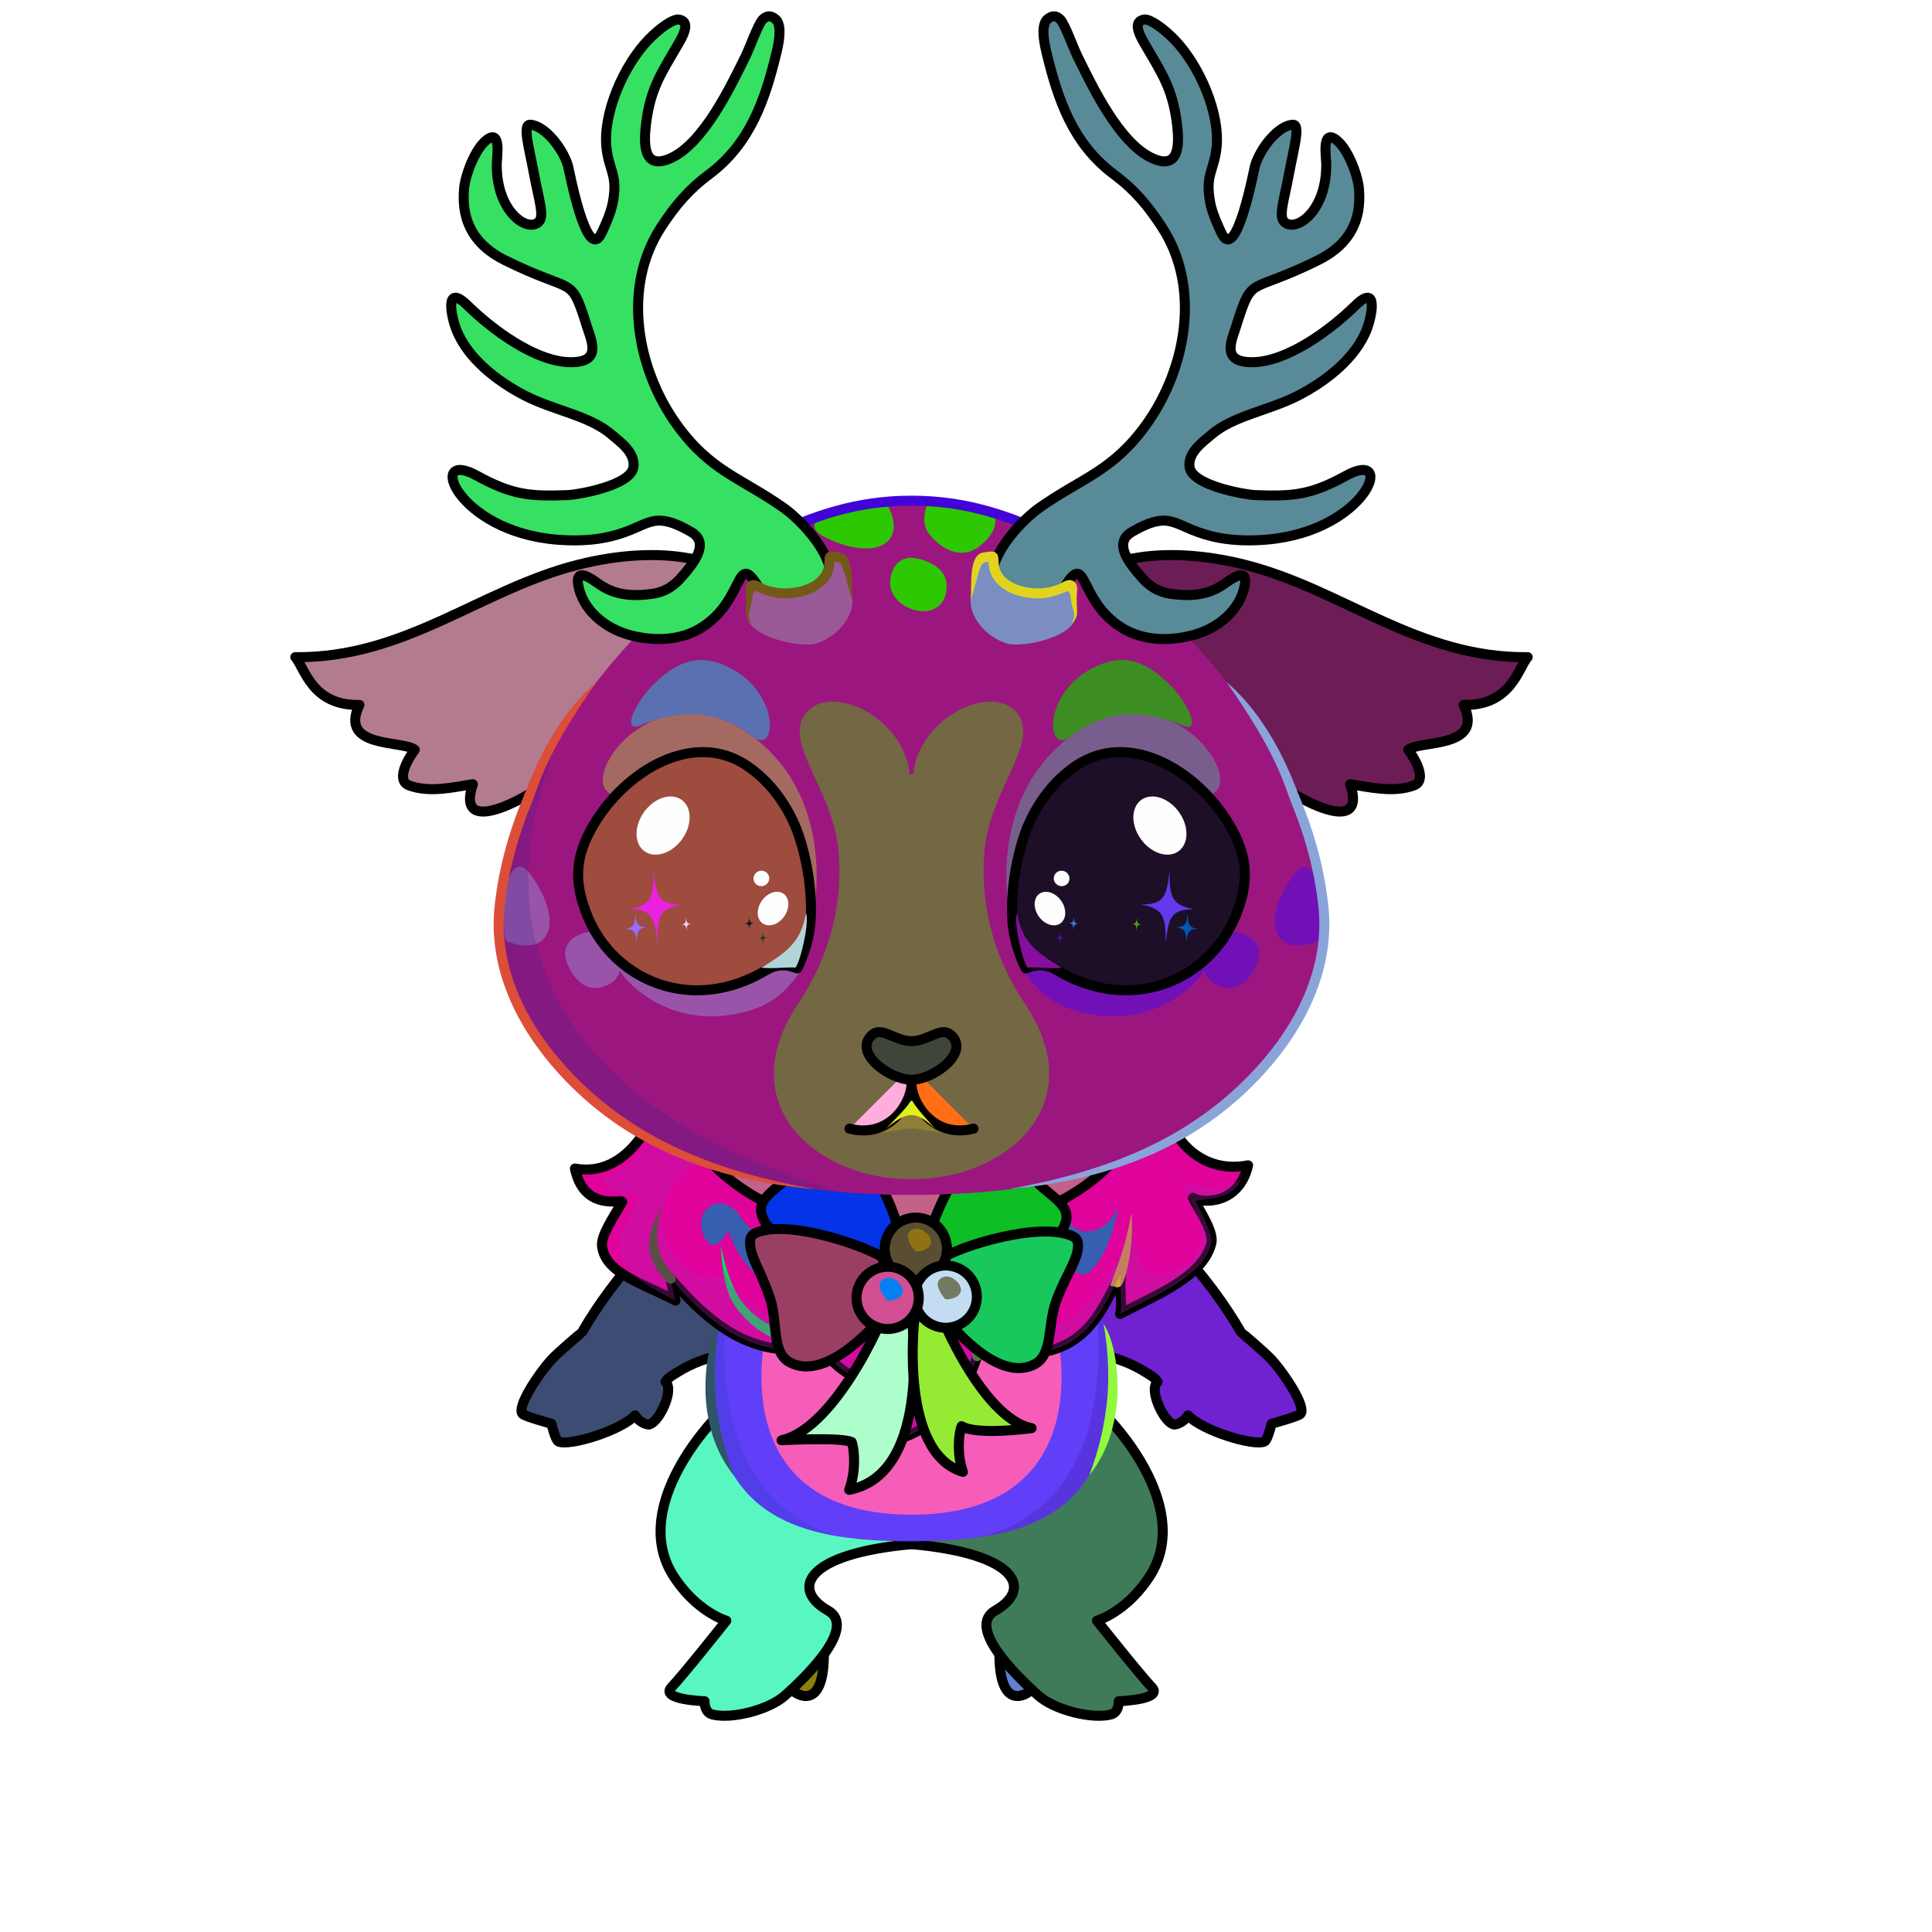<?xml version="1.0" encoding="UTF-8"?><!DOCTYPE svg PUBLIC "-//W3C//DTD SVG 1.1//EN" "http://www.w3.org/Graphics/SVG/1.1/DTD/svg11.dtd"><!-- Creator: CorelDRAW 2017 --><svg xmlns="http://www.w3.org/2000/svg" xmlns:xlink="http://www.w3.org/1999/xlink" xml:space="preserve" width="290mm" height="290mm" version="1.1" style="shape-rendering:geometricPrecision; text-rendering:geometricPrecision; image-rendering:optimizeQuality; fill-rule:evenodd; clip-rule:evenodd" viewBox="0 0 29000 29000">
 <defs>
  <style type="text/css">
   <![CDATA[
    .str1 {stroke:black;stroke-width:150;stroke-miterlimit:22.926}
    .str0 {stroke:black;stroke-width:150;stroke-linecap:round;stroke-linejoin:round;stroke-miterlimit:22.926}
    .str3 {stroke:black;stroke-width:150;stroke-linecap:round;stroke-linejoin:round;stroke-miterlimit:22.926}
    .str2 {stroke:black;stroke-width:150;stroke-linecap:round;stroke-linejoin:round;stroke-miterlimit:22.926}
    .fil5 {fill:none}
    .fil28 {fill:none}
    .fil75 {fill:black}
    .fil0 {fill:#1E0F0F}
    .fil32 {fill:#D8E788}
    .fil46 {fill:#FBDBA6}
    .fil33 {fill:#FCCB78}
    .fil74 {fill:#FFFEFE}
    .fil16 {fill:white}
    .fil14 {fill:black;fill-rule:nonzero}
    .fil11 {fill:black;fill-rule:nonzero}
    .fil4 {fill:white;fill-opacity:0.149}
    .fil1 {fill:black;fill-opacity:0.2}
    .fil56 {fill:#1A183B;fill-opacity:0.2}
    .fil62 {fill:black;fill-opacity:0.251}
    .fil27 {fill:black;fill-opacity:0.302}
    .fil15 {fill:#420707;fill-opacity:0.302}
    .fil34 {fill:black;fill-opacity:0.361}
    .fil3 {fill:black;fill-opacity:0.4}
    .fil47 {fill:#402703;fill-opacity:0.4}
    .fil8 {fill:white;fill-opacity:0.4}
    .fil63 {fill:white;fill-opacity:0.4}
    .fil73 {fill:black;fill-opacity:0.502}
    .fil55 {fill:white;fill-opacity:0.502}
    .fil64 {fill:#AA6F4D;fill-opacity:0.702}
    .fil60 {fill:url(#id0)}
    .fil25 {fill:url(#id1)}
    .fil2 {fill:url(#id2)}
    .fil54 {fill:url(#id3)}
    .fil67 {fill:url(#id4)}
    .fil59 {fill:url(#id5)}
    .fil6 {fill:url(#id6)}
    .fil10 {fill:url(#id7)}
    .fil12 {fill:url(#id8)}
    .fil65 {fill:url(#id9)}
    .fil13 {fill:url(#id10)}
    .fil7 {fill:url(#id11)}
    .fil23 {fill:url(#id12)}
    .fil19 {fill:url(#id13)}
    .fil39 {fill:url(#id14)}
    .fil21 {fill:url(#id15)}
    .fil22 {fill:url(#id16)}
    .fil18 {fill:url(#id17)}
    .fil45 {fill:url(#id18)}
    .fil72 {fill:url(#id19)}
    .fil78 {fill:url(#id20)}
    .fil70 {fill:url(#id21)}
    .fil53 {fill:url(#id22)}
    .fil29 {fill:url(#id23)}
    .fil42 {fill:url(#id24)}
    .fil37 {fill:url(#id25)}
    .fil38 {fill:url(#id26)}
    .fil66 {fill:url(#id27)}
    .fil61 {fill:url(#id28)}
    .fil36 {fill:url(#id29)}
    .fil43 {fill:url(#id30)}
    .fil9 {fill:url(#id31)}
    .fil17 {fill:url(#id32)}
    .fil49 {fill:url(#id33)}
    .fil51 {fill:url(#id34)}
    .fil71 {fill:url(#id35)}
    .fil44 {fill:url(#id36)}
    .fil77 {fill:url(#id37)}
    .fil41 {fill:url(#id38)}
    .fil30 {fill:url(#id39)}
    .fil79 {fill:url(#id40)}
    .fil76 {fill:url(#id41)}
    .fil35 {fill:url(#id42)}
    .fil40 {fill:url(#id43)}
    .fil31 {fill:url(#id44)}
    .fil52 {fill:url(#id45)}
    .fil48 {fill:url(#id46)}
    .fil50 {fill:url(#id47)}
    .fil58 {fill:url(#id48)}
    .fil57 {fill:url(#id49)}
    .fil68 {fill:url(#id50)}
    .fil69 {fill:url(#id51)}
    .fil26 {fill:url(#id52)}
    .fil20 {fill:url(#id53)}
    .fil24 {fill:url(#id54)}
   ]]>
  </style>
  <linearGradient id="id0" gradientUnits="userSpaceOnUse" x1="9904.64" y1="11108.03" x2="11124.39" y2="9910.88">
   <stop offset="0" style="stop-opacity:1; stop-color:#1E0F0F"/>
   <stop offset="0.29" style="stop-opacity:1; stop-color:#301715"/>
   <stop offset="1" style="stop-opacity:1; stop-color:#8B3F35"/>
  </linearGradient>
  <linearGradient id="id1" gradientUnits="userSpaceOnUse" x1="11512.71" y1="15952.59" x2="15851.17" y2="19759.15">
   <stop offset="0" style="stop-opacity:1; stop-color:#54852E"/>
   <stop offset="0.439" style="stop-opacity:1; stop-color:#133011"/>
   <stop offset="0.859" style="stop-opacity:1; stop-color:#54852E"/>
   <stop offset="1" style="stop-opacity:1; stop-color:#113922"/>
  </linearGradient>
  <linearGradient id="id2" gradientUnits="userSpaceOnUse" x1="10732.19" y1="25390.45" x2="12864.89" y2="21528.37">
   <stop offset="0" style="stop-opacity:1; stop-color:#241414"/>
   <stop offset="0.31" style="stop-opacity:1; stop-color:#5C2B26"/>
   <stop offset="0.6" style="stop-opacity:1; stop-color:#E36552"/>
   <stop offset="1" style="stop-opacity:1; stop-color:#DE9B81"/>
  </linearGradient>
  <linearGradient id="id3" gradientUnits="userSpaceOnUse" x1="13681.94" y1="17936.72" x2="13681.94" y2="7484.8">
   <stop offset="0" style="stop-opacity:1; stop-color:#803126"/>
   <stop offset="0.49" style="stop-opacity:1; stop-color:#E36552"/>
   <stop offset="1" style="stop-opacity:1; stop-color:#DE9E83"/>
  </linearGradient>
  <linearGradient id="id4" gradientUnits="userSpaceOnUse" x1="14576.44" y1="9109.54" x2="16146.83" y2="8918.36">
   <stop offset="0" style="stop-opacity:1; stop-color:#1E0F0F"/>
   <stop offset="0.451" style="stop-opacity:1; stop-color:#8B3F35"/>
   <stop offset="0.749" style="stop-opacity:1; stop-color:#AB5348"/>
   <stop offset="1" style="stop-opacity:1; stop-color:#96483E"/>
  </linearGradient>
  <linearGradient id="id5" gradientUnits="userSpaceOnUse" xlink:href="#id0" x1="17459.24" y1="11108.03" x2="16239.49" y2="9910.88">
  </linearGradient>
  <linearGradient id="id6" gradientUnits="userSpaceOnUse" xlink:href="#id2" x1="16636.05" y1="25390.45" x2="14503.35" y2="21528.37">
  </linearGradient>
  <linearGradient id="id7" gradientUnits="userSpaceOnUse" x1="13361.96" y1="17773.29" x2="14001.88" y2="23120.72">
   <stop offset="0" style="stop-opacity:1; stop-color:#803126"/>
   <stop offset="0.49" style="stop-opacity:1; stop-color:#E36552"/>
   <stop offset="1" style="stop-opacity:1; stop-color:#E27560"/>
  </linearGradient>
  <linearGradient id="id8" gradientUnits="userSpaceOnUse" x1="13753.5" y1="18301.5" x2="13610.34" y2="22735.18">
   <stop offset="0" style="stop-opacity:1; stop-color:#E6A798"/>
   <stop offset="1" style="stop-opacity:1; stop-color:#F2DCC4"/>
  </linearGradient>
  <linearGradient id="id9" gradientUnits="userSpaceOnUse" xlink:href="#id4" x1="11217.05" y1="9109.54" x2="12787.44" y2="8918.36">
  </linearGradient>
  <linearGradient id="id10" gradientUnits="userSpaceOnUse" x1="13803.45" y1="16729.28" x2="13560.42" y2="21629.38">
   <stop offset="0" style="stop-opacity:1; stop-color:#AD7769"/>
   <stop offset="0.149" style="stop-opacity:1; stop-color:#C7A08D"/>
   <stop offset="0.239" style="stop-opacity:1; stop-color:#E6D0B8"/>
   <stop offset="0.631" style="stop-opacity:1; stop-color:#F4E8DF"/>
   <stop offset="1" style="stop-opacity:1; stop-color:#FFFAFC"/>
  </linearGradient>
  <linearGradient id="id11" gradientUnits="userSpaceOnUse" x1="9459.51" y1="21695.08" x2="10971.38" y2="17680.14">
   <stop offset="0" style="stop-opacity:1; stop-color:#241414"/>
   <stop offset="0.278" style="stop-opacity:1; stop-color:#5C2B26"/>
   <stop offset="0.6" style="stop-opacity:1; stop-color:#E36552"/>
   <stop offset="1" style="stop-opacity:1; stop-color:#E8894F"/>
  </linearGradient>
  <linearGradient id="id12" gradientUnits="userSpaceOnUse" x1="17689.61" y1="11634.84" x2="20232.43" y2="9008.85">
   <stop offset="0" style="stop-opacity:1; stop-color:#F1E3D6"/>
   <stop offset="1" style="stop-opacity:1; stop-color:#181715"/>
  </linearGradient>
  <linearGradient id="id13" gradientUnits="userSpaceOnUse" xlink:href="#id12" x1="9674.27" y1="11634.84" x2="7131.45" y2="9008.85">
  </linearGradient>
  <linearGradient id="id14" gradientUnits="userSpaceOnUse" x1="13411.11" y1="19018.32" x2="11381.53" y2="19618.85">
   <stop offset="0" style="stop-opacity:1; stop-color:#113922"/>
   <stop offset="0.529" style="stop-opacity:1; stop-color:#9EC43D"/>
   <stop offset="0.678" style="stop-opacity:1; stop-color:#EFFCA6"/>
   <stop offset="0.761" style="stop-opacity:1; stop-color:#BFD067"/>
   <stop offset="0.871" style="stop-opacity:1; stop-color:#64983B"/>
   <stop offset="1" style="stop-opacity:1; stop-color:#113922"/>
  </linearGradient>
  <linearGradient id="id15" gradientUnits="userSpaceOnUse" xlink:href="#id10" x1="19913.99" y1="8633.14" x2="19145.99" y2="12390.52">
  </linearGradient>
  <linearGradient id="id16" gradientUnits="userSpaceOnUse" xlink:href="#id0" x1="20322.22" y1="11806.83" x2="17461.36" y2="8022.2">
  </linearGradient>
  <linearGradient id="id17" gradientUnits="userSpaceOnUse" xlink:href="#id0" x1="7041.66" y1="11806.83" x2="9902.52" y2="8022.2">
  </linearGradient>
  <linearGradient id="id18" gradientUnits="userSpaceOnUse" x1="13719.48" y1="19597.98" x2="13719.48" y2="18710.22">
   <stop offset="0" style="stop-opacity:1; stop-color:#804D05"/>
   <stop offset="0.102" style="stop-opacity:1; stop-color:#BF7206"/>
   <stop offset="0.502" style="stop-opacity:1; stop-color:#EBB55B"/>
   <stop offset="0.671" style="stop-opacity:1; stop-color:#FCDEAB"/>
   <stop offset="0.82" style="stop-opacity:1; stop-color:#FCC76D"/>
   <stop offset="1" style="stop-opacity:1; stop-color:#C97C10"/>
  </linearGradient>
  <linearGradient id="id19" gradientUnits="userSpaceOnUse" x1="16721.94" y1="11332.87" x2="16470.07" y2="14180.18">
   <stop offset="0" style="stop-opacity:1; stop-color:black"/>
   <stop offset="0.4" style="stop-opacity:1; stop-color:black"/>
   <stop offset="1" style="stop-opacity:1; stop-color:#649961"/>
  </linearGradient>
  <linearGradient id="id20" gradientUnits="userSpaceOnUse" xlink:href="#id19" x1="10641.94" y1="11332.87" x2="10893.81" y2="14180.18">
  </linearGradient>
  <linearGradient id="id21" gradientUnits="userSpaceOnUse" x1="16655.06" y1="14888.08" x2="17336.53" y2="11277.5">
   <stop offset="0" style="stop-opacity:1; stop-color:#A8C42A"/>
   <stop offset="1" style="stop-opacity:1; stop-color:black"/>
  </linearGradient>
  <linearGradient id="id22" gradientUnits="userSpaceOnUse" x1="13361.74" y1="19494.73" x2="13400.17" y2="19157.84">
   <stop offset="0" style="stop-opacity:1; stop-color:#F7484D"/>
   <stop offset="1" style="stop-opacity:1; stop-color:white"/>
  </linearGradient>
  <linearGradient id="id23" gradientUnits="userSpaceOnUse" x1="13848.79" y1="19829.04" x2="15345.81" y2="21611.57">
   <stop offset="0" style="stop-opacity:1; stop-color:#113922"/>
   <stop offset="0.188" style="stop-opacity:1; stop-color:#466D2C"/>
   <stop offset="0.42" style="stop-opacity:1; stop-color:#9EC43D"/>
   <stop offset="0.529" style="stop-opacity:1; stop-color:#EFFCA6"/>
   <stop offset="0.62" style="stop-opacity:1; stop-color:#BFD067"/>
   <stop offset="0.788" style="stop-opacity:1; stop-color:#64983B"/>
   <stop offset="1" style="stop-opacity:1; stop-color:#113922"/>
  </linearGradient>
  <linearGradient id="id24" gradientUnits="userSpaceOnUse" xlink:href="#id14" x1="14017.95" y1="18999" x2="16025.39" y2="19668.14">
  </linearGradient>
  <linearGradient id="id25" gradientUnits="userSpaceOnUse" x1="13240.4" y1="18426.58" x2="12181.46" y2="17914.2">
   <stop offset="0" style="stop-opacity:1; stop-color:#1E5125"/>
   <stop offset="1" style="stop-opacity:1; stop-color:#70B03C"/>
  </linearGradient>
  <linearGradient id="id26" gradientUnits="userSpaceOnUse" xlink:href="#id25" x1="11603.39" y1="17572.27" x2="12472.87" y2="17750.09">
  </linearGradient>
  <linearGradient id="id27" gradientUnits="userSpaceOnUse" x1="18302.3" y1="437.84" x2="16701.67" y2="9254.09">
   <stop offset="0" style="stop-opacity:1; stop-color:#4F141F"/>
   <stop offset="0.51" style="stop-opacity:1; stop-color:#D29862"/>
   <stop offset="1" style="stop-opacity:1; stop-color:#DED5D1"/>
  </linearGradient>
  <linearGradient id="id28" gradientUnits="userSpaceOnUse" xlink:href="#id27" x1="9061.58" y1="437.84" x2="10662.21" y2="9254.09">
  </linearGradient>
  <linearGradient id="id29" gradientUnits="userSpaceOnUse" xlink:href="#id14" x1="13435.1" y1="18717.42" x2="11786.19" y2="17419.37">
  </linearGradient>
  <linearGradient id="id30" gradientUnits="userSpaceOnUse" xlink:href="#id25" x1="14360.68" y1="19037.69" x2="15389.4" y2="19604.4">
  </linearGradient>
  <linearGradient id="id31" gradientUnits="userSpaceOnUse" xlink:href="#id11" x1="17904.37" y1="21695.08" x2="16392.5" y2="17680.14">
  </linearGradient>
  <linearGradient id="id32" gradientUnits="userSpaceOnUse" xlink:href="#id10" x1="7449.89" y1="8633.14" x2="8217.89" y2="12390.52">
  </linearGradient>
  <linearGradient id="id33" gradientUnits="userSpaceOnUse" xlink:href="#id22" x1="13784.28" y1="18757.18" x2="13822.72" y2="18420.3">
  </linearGradient>
  <linearGradient id="id34" gradientUnits="userSpaceOnUse" xlink:href="#id22" x1="14233.56" y1="19476.05" x2="14271.99" y2="19139.17">
  </linearGradient>
  <linearGradient id="id35" gradientUnits="userSpaceOnUse" x1="14636.87" y1="12874.27" x2="18284.39" y2="13064.43">
   <stop offset="0" style="stop-opacity:1; stop-color:#A8C42A"/>
   <stop offset="0.502" style="stop-opacity:1; stop-color:#FFF9A9"/>
   <stop offset="1" style="stop-opacity:1; stop-color:#A8C42A"/>
  </linearGradient>
  <linearGradient id="id36" gradientUnits="userSpaceOnUse" xlink:href="#id25" x1="16038" y1="19825.75" x2="15363.04" y2="19243.48">
  </linearGradient>
  <linearGradient id="id37" gradientUnits="userSpaceOnUse" xlink:href="#id35" x1="12727.01" y1="12874.27" x2="9079.49" y2="13064.43">
  </linearGradient>
  <linearGradient id="id38" gradientUnits="userSpaceOnUse" xlink:href="#id25" x1="11363.76" y1="19776.88" x2="12058.34" y2="19217.41">
  </linearGradient>
  <linearGradient id="id39" gradientUnits="userSpaceOnUse" xlink:href="#id14" x1="13997.32" y1="18823.99" x2="15646.23" y2="17525.94">
  </linearGradient>
  <linearGradient id="id40" gradientUnits="userSpaceOnUse" x1="13159.97" y1="15490.6" x2="13192.1" y2="16175.53">
   <stop offset="0" style="stop-opacity:1; stop-color:#8C8481"/>
   <stop offset="1" style="stop-opacity:1; stop-color:#242121"/>
  </linearGradient>
  <linearGradient id="id41" gradientUnits="userSpaceOnUse" xlink:href="#id21" x1="10708.82" y1="14888.08" x2="10027.35" y2="11277.5">
  </linearGradient>
  <linearGradient id="id42" gradientUnits="userSpaceOnUse" xlink:href="#id25" x1="15829.04" y1="17678.83" x2="14959.55" y2="17856.65">
  </linearGradient>
  <linearGradient id="id43" gradientUnits="userSpaceOnUse" xlink:href="#id25" x1="13067.18" y1="19045.05" x2="12019.39" y2="19576.75">
  </linearGradient>
  <linearGradient id="id44" gradientUnits="userSpaceOnUse" xlink:href="#id25" x1="14192.02" y1="18533.15" x2="15250.97" y2="18020.77">
  </linearGradient>
  <radialGradient id="id45" gradientUnits="userSpaceOnUse" gradientTransform="matrix(1.291 0.398 -0.398 1.291 3820 -10954)" cx="13352.08" cy="19388.01" r="345.96" fx="13352.08" fy="19388.01">
   <stop offset="0" style="stop-opacity:1; stop-color:#FA757D"/>
   <stop offset="0.6" style="stop-opacity:1; stop-color:#F41011"/>
   <stop offset="0.851" style="stop-opacity:1; stop-color:#8F070A"/>
   <stop offset="1" style="stop-opacity:1; stop-color:#8F070A"/>
  </radialGradient>
  <radialGradient id="id46" gradientUnits="userSpaceOnUse" gradientTransform="matrix(1.291 0.398 -0.398 1.291 3404 -10907)" xlink:href="#id45" cx="13774.63" cy="18650.46" r="345.96" fx="13774.63" fy="18650.46">
  </radialGradient>
  <radialGradient id="id47" gradientUnits="userSpaceOnUse" gradientTransform="matrix(1.291 0.398 -0.398 1.291 3559 -11295)" xlink:href="#id45" cx="14223.91" cy="19369.33" r="345.96" fx="14223.91" fy="19369.33">
  </radialGradient>
  <linearGradient id="id48" gradientUnits="userSpaceOnUse" x1="13635.17" y1="7510.8" x2="13530.72" y2="9174.88">
   <stop offset="0" style="stop-opacity:1; stop-color:#E6D0B8"/>
   <stop offset="0.522" style="stop-opacity:1; stop-color:#E6D0B8"/>
   <stop offset="1" style="stop-opacity:1; stop-color:#F4E8DF"/>
  </linearGradient>
  <linearGradient id="id49" gradientUnits="userSpaceOnUse" x1="13895.68" y1="17689.28" x2="13468.2" y2="10541.87">
   <stop offset="0" style="stop-opacity:1; stop-color:#E6A798"/>
   <stop offset="0.561" style="stop-opacity:1; stop-color:#E6D0B8"/>
   <stop offset="1" style="stop-opacity:1; stop-color:#F2E4D9"/>
  </linearGradient>
  <linearGradient id="id50" gradientUnits="userSpaceOnUse" x1="18009.5" y1="14229.37" x2="15745.39" y2="12572.11">
   <stop offset="0" style="stop-opacity:1; stop-color:#783229"/>
   <stop offset="1" style="stop-opacity:1; stop-color:#8B3F35"/>
  </linearGradient>
  <linearGradient id="id51" gradientUnits="userSpaceOnUse" xlink:href="#id50" x1="9354.38" y1="14229.37" x2="11618.49" y2="12572.11">
  </linearGradient>
  <linearGradient id="id52" gradientUnits="userSpaceOnUse" xlink:href="#id23" x1="13608.55" y1="19935.85" x2="11877.81" y2="21801.13">
  </linearGradient>
  <linearGradient id="id53" gradientUnits="userSpaceOnUse" x1="7803.49" y1="9861.89" x2="8177.15" y2="8632.95">
   <stop offset="0" style="stop-opacity:1; stop-color:#A36D60"/>
   <stop offset="1" style="stop-opacity:1; stop-color:#C29E87"/>
  </linearGradient>
  <linearGradient id="id54" gradientUnits="userSpaceOnUse" xlink:href="#id53" x1="20009.62" y1="8228.44" x2="18932.88" y2="10031.93">
  </linearGradient>
 </defs>
 <g id="_x0020_LeftLeg-Reindeer2">
  <path class="fil0 str0" d="M12366.1 24737.43c30.08,1081.23 -506.14,631.79 -491.25,609.03 20.16,-30.81 164.21,-149.04 255.47,-251.85 133.7,-150.63 235.78,-357.18 235.78,-357.18z" style="fill:#8a8209"/>
  <path class="fil1" d="M10023.52 23412.78c-67.26,-155.25 -106.69,-319.28 -107.15,-484.42 -2.29,-809.51 688.98,-1536.7 1017.82,-1851.24l157.05 758.95c-26.43,49.99 -52.85,99.98 -79.28,149.97 -387.48,-431.39 -1095.5,938.97 -988.44,1426.74z" style="fill:#815e3d"/>
  <path class="fil2" d="M10743.65 21279.33c0,0 -1274,1281.55 -662.34,2332.76 415.87,645.22 820.8,714.84 820.8,714.84 0,0 -643.07,811.42 -822.98,999.22 -179.91,187.8 497.42,209.9 497.42,209.9 0,0 -10.58,165.71 116.42,198.85 281.09,73.35 844.7,-65.53 1088.79,-283.27 361.06,-322.08 1075.85,-1033.5 647.09,-1276.62 -561.13,-318.16 -351.15,-881.45 1253.07,-1025.13 0.02,-809.28 -1337.95,-2430.51 -2938.27,-1870.55z" style="fill:#16f8e0"/>
  <path class="fil3" d="M10876.68 24358.95c140.05,143.48 -151.97,622.93 75.57,670.56 227.54,47.63 674.07,-515.64 1502.7,-329.19 56.33,12.67 -331.38,502.16 -724.46,785.15 -214.54,154.46 -476.7,230.54 -624.77,239.79 -419.36,26.21 -490.56,-14.38 -487.38,-38.95 3.18,-24.57 -41.79,-150.26 -41.79,-150.26 0,0 -458.38,-59.25 -490.84,-94.48 -32.46,-35.23 -6.58,-115.42 -6.58,-115.42l797.55 -967.2z" style="fill:#5ec361"/>
  <path class="fil1" d="M13207.17 23210.8c-509.6,-16.08 -1742.84,67.1 -1429.13,776.48 92.28,208.67 314.68,265.73 389.87,349.88 247.28,276.86 -1152.54,1319.88 -1397.74,1394.02 61.02,32.69 766.87,-81.07 960.32,-245.71 322.59,-274.57 929.66,-738.13 825.41,-1149.28 -20.73,-81.79 -103.76,-116.73 -185.27,-196.9 -245.69,-241.65 -236.35,-296.34 -171.13,-486.65 65.22,-190.31 1007.67,-441.84 1007.67,-441.84z" style="fill:#e02c59"/>
  <path class="fil1" d="M10826.41 21857.83c0,0 -904.05,466.65 -899.11,1308.33 -96.48,-631.17 521.38,-1759.96 789.6,-1823.23 12.42,60.84 109.51,514.9 109.51,514.9z" style="fill:#3974f5"/>
  <path class="fil1" d="M10075.52 23528.38c44.26,205.15 503.97,524.33 866.38,622.41 88.47,23.94 137.99,19.38 191.75,94.88 60.76,85.34 -30.64,157.24 -92.26,228.19 -260.82,300.33 -744.61,918.81 -712.93,1025.74 35.26,119.05 -285.87,-74.37 -279.35,-107.84 6.52,-33.47 827.57,-1032.81 827.57,-1032.81 0,0 -477.2,-335.19 -552.09,-424.54 -74.89,-89.35 -263.12,-353.19 -249.07,-406.03z" style="fill:#82f61a"/>
  <polygon class="fil3" points="10643.4,25586.21 10813.16,25165.52 10449.38,25520.07 "/>
  <path class="fil4" d="M10656.45 25692.79l1.12 -141.7c0,0 132.77,-312.37 203.49,-443.67 70.72,-131.3 -0.69,500.8 44.93,610.29 45.62,109.49 -182.58,75.31 -249.54,-24.92z" style="fill:#aea2fd"/>
  <path class="fil4" d="M10032.1 25442.75c-59.75,-13.28 172.99,-336.92 383.02,-552.31 210.03,-215.39 321.52,-217.49 321.52,-217.49 0,0 -400.34,670.61 -378.77,787.3 11.06,59.84 -266.02,-4.22 -325.77,-17.5z" style="fill:#9b1d59"/>
  <path class="fil5 str0" d="M10743.65 21279.33c0,0 -1274,1281.55 -662.34,2332.76 349.72,579.07 820.8,714.84 820.8,714.84 0,0 -643.07,811.42 -822.98,999.22 -179.91,187.8 497.42,209.9 497.42,209.9 0,0 -10.58,165.71 116.42,198.85 281.09,73.35 844.7,-65.53 1088.79,-283.27 361.06,-322.08 1075.85,-1033.51 647.09,-1276.62 -561.12,-318.16 -348.95,-852.79 1255.27,-996.47 -2.18,-611.99 -1340.15,-2459.17 -2940.47,-1899.21z" style="fill:#58f6c0"/>
 </g>
 <g id="RightLeg-Reindeer2">
  <path class="fil0 str0" d="M15002.14 24737.43c-30.08,1081.23 506.14,631.79 491.25,609.03 -20.16,-30.81 -164.21,-149.04 -255.47,-251.85 -133.7,-150.63 -235.78,-357.18 -235.78,-357.18z" style="fill:#6280d2"/>
  <path class="fil1" d="M17344.72 23412.78c67.26,-155.25 106.69,-319.28 107.15,-484.42 2.29,-809.51 -688.98,-1536.7 -1017.82,-1851.24l-157.05 758.95c26.43,49.99 52.85,99.98 79.28,149.97 387.48,-431.39 1095.5,938.97 988.44,1426.74z" style="fill:#4f1a8f"/>
  <path class="fil6" d="M16624.59 21279.33c0,0 1274,1281.55 662.34,2332.76 -415.87,645.22 -820.8,714.84 -820.8,714.84 0,0 643.07,811.42 822.98,999.22 179.91,187.8 -497.42,209.9 -497.42,209.9 0,0 10.58,165.71 -116.42,198.85 -281.09,73.35 -844.7,-65.53 -1088.79,-283.27 -361.06,-322.08 -1075.85,-1033.5 -647.09,-1276.62 561.13,-318.16 351.15,-881.45 -1253.07,-1025.13 -0.02,-809.28 1337.95,-2430.51 2938.27,-1870.55z" style="fill:#328778"/>
  <path class="fil3" d="M16491.56 24358.95c-140.05,143.48 151.97,622.93 -75.57,670.56 -227.54,47.63 -674.07,-515.64 -1502.7,-329.19 -56.33,12.67 331.38,502.16 724.46,785.15 214.54,154.46 476.7,230.54 624.77,239.79 419.36,26.21 490.56,-14.38 487.38,-38.95 -3.18,-24.57 41.79,-150.26 41.79,-150.26 0,0 458.38,-59.25 490.84,-94.48 32.46,-35.23 6.58,-115.42 6.58,-115.42l-797.55 -967.2z" style="fill:#d3fe8d"/>
  <path class="fil1" d="M14161.07 23210.8c509.6,-16.08 1742.84,67.1 1429.13,776.48 -92.28,208.67 -314.68,265.73 -389.87,349.88 -247.28,276.86 1152.54,1319.88 1397.74,1394.02 -61.02,32.69 -766.87,-81.07 -960.32,-245.71 -322.59,-274.57 -929.66,-738.13 -825.41,-1149.28 20.73,-81.79 103.76,-116.73 185.27,-196.9 245.69,-241.65 236.35,-296.34 171.13,-486.65 -65.22,-190.31 -1007.67,-441.84 -1007.67,-441.84z" style="fill:#4aeff3"/>
  <path class="fil1" d="M16541.83 21857.83c0,0 904.05,466.65 899.11,1308.33 96.48,-631.17 -521.38,-1759.96 -789.6,-1823.23 -12.42,60.84 -109.51,514.9 -109.51,514.9z" style="fill:#556c2f"/>
  <path class="fil1" d="M17292.72 23528.38c-44.26,205.15 -503.97,524.33 -866.38,622.41 -88.47,23.94 -137.99,19.38 -191.75,94.88 -60.76,85.34 30.64,157.24 92.26,228.19 260.82,300.33 744.61,918.81 712.93,1025.74 -35.26,119.05 285.87,-74.37 279.35,-107.84 -6.52,-33.47 -827.57,-1032.81 -827.57,-1032.81 0,0 477.2,-335.19 552.09,-424.54 74.89,-89.35 263.12,-353.19 249.07,-406.03z" style="fill:#f61f33"/>
  <polygon class="fil3" points="16724.84,25586.21 16555.08,25165.52 16918.86,25520.07 "/>
  <path class="fil4" d="M16711.79 25692.79l-1.12 -141.7c0,0 -132.77,-312.37 -203.49,-443.67 -70.72,-131.3 0.69,500.8 -44.93,610.29 -45.62,109.49 182.58,75.31 249.54,-24.92z" style="fill:#dbe0e7"/>
  <path class="fil4" d="M17336.14 25442.75c59.75,-13.28 -172.99,-336.92 -383.02,-552.31 -210.03,-215.39 -321.52,-217.49 -321.52,-217.49 0,0 400.34,670.61 378.77,787.3 -11.06,59.84 266.02,-4.22 325.77,-17.5z" style="fill:#4be61f"/>
  <path class="fil5 str0" d="M16624.59 21279.33c0,0 1274,1281.55 662.34,2332.76 -349.72,579.07 -820.8,714.84 -820.8,714.84 0,0 643.07,811.42 822.98,999.22 179.91,187.8 -497.42,209.9 -497.42,209.9 0,0 10.58,165.71 -116.42,198.85 -281.09,73.35 -844.7,-65.53 -1088.79,-283.27 -361.06,-322.08 -1075.85,-1033.51 -647.09,-1276.62 561.12,-318.16 348.95,-852.79 -1255.27,-996.47 2.18,-611.99 1340.15,-2459.17 2940.47,-1899.21z" style="fill:#3f7b58"/>
 </g>
 <g id="LeftHand-Reindeer2">
 <animateTransform type="translate" values="0;0 200;0;0 200;0;0 200;0;0 200;0" dur="10" repeatCount="indefinite" additive="sum" attributeName="transform"/>
  <path class="fil7" d="M11132.64 17708.66c-1006.56,345.42 -1818.63,1401.8 -2256.58,2165.43 -32.83,57.24 -558.07,274.92 -551.67,506.27 1.88,68.48 -433.97,514.77 -468.87,696.19 -47.35,246.11 312.47,236.42 421.4,293.91 86.43,45.6 28.88,270 160.01,252.58 307.91,-40.92 774.81,-188.41 1075.78,-396.09 69.67,24.52 199.37,171.29 237.9,136.07 73.51,-67.18 286.22,-258.6 255.19,-655.92 543.37,-401.86 1046.09,-430.16 1469.9,-361.64 741.87,119.96 1352.69,-1920.87 930.81,-2545.29 -421.91,-21.63 -933.51,-40.49 -1273.87,-91.51z" style="fill:#a3cf44"/>
  <path class="fil3" d="M8975.4 19706.62c21.98,-18.44 -601.2,923.66 -311.91,1074.44 210.68,109.82 1050.21,-294.92 1399.66,-116.05 0.1,0.05 14.72,36.28 -7.46,114.82 -55.97,198.25 -172.08,553.12 -292.32,593.31 -20.75,31.2 -167.37,-16.26 -230.59,-127.67 -216.34,230.4 -988.31,465.46 -1149.44,392.45 -42.88,-19.43 -91.08,-209.07 -106.42,-267.46 0,0 -399.86,-108.52 -433.84,-147.14 -111.88,-127.19 548.19,-1026.77 846.37,-1186.82 32.35,-17.37 263.79,-332.22 285.95,-329.88z" style="fill:#bb9921"/>
  <path class="fil5" d="M10886.89 20332.96c-285.05,39 -574.82,147.77 -895.29,392.52 -69.9,121.42 -178.59,203.21 -262.83,199.14 -183.52,-8.86 -875.15,109.9 -1287.95,-104.61 -166.7,-86.63 -168.24,-409.52 -76.98,-492.5 163.5,-148.67 509.65,-365.06 588.56,-502.67 437.88,-763.57 1173.69,-1770.78 2180.24,-2116.18 90.04,-30.9 171.83,-58.83 246.03,-84.05" style="fill:#d60611"/>
  <path class="fil1" d="M10015.01 20700.4c539.81,-395.36 1039.29,-423.07 1460.69,-354.94 171.06,27.66 335.13,-59.69 481.2,-217.95 325.13,-471.76 -752.75,-1097.68 -1038.62,-655.88 -227.02,350.86 -866.53,925.58 -1251.76,1184.46 -103.21,69.36 -265.16,224.5 -335.09,333.79 -88.59,138.43 -261,409.99 -589.56,607.47 432.62,-45.86 780.66,-400.73 801.36,-335.11 20.7,65.62 231.85,106.05 231.85,106.05 0,0 78.18,2.96 175.37,-223.68 81.45,-189.93 70.31,-385.74 64.56,-444.21z" style="fill:#9cc6b2"/>
  <polygon class="fil3" points="8338.7,21341.07 8508.46,20920.38 8144.68,21274.93 "/>
  <g id="_1963309047232">
   <path class="fil4" d="M8336.93 21565.28l1.77 -224.21c0,0 99.04,-289.39 169.76,-420.69 70.72,-131.3 85.31,555.92 130.93,665.41 45.62,109.49 -235.5,79.72 -302.46,-20.51z" style="fill:#b4457e"/>
   <path class="fil4" d="M7967.29 21277.48l-139.42 -117.78c0,0 171.51,-456.88 381.54,-672.27 210.03,-215.39 197.79,-154.76 197.79,-154.76 0,0 -347.42,864.64 -325.85,981.33 21.57,116.69 -114.06,-36.52 -114.06,-36.52z" style="fill:#fe549e"/>
  </g>
  <path class="fil8" d="M8995.8 19818.07c-98.71,-101.24 51.56,-265.32 144.27,-355.7 92.7,-90.39 191.47,-228.92 290.19,-127.68 98.72,101.24 66.34,391.84 -26.36,482.23 -92.71,90.39 -309.38,102.39 -408.1,1.15zm739.99 -237.56c-154.07,-158.03 -0.4,-365.42 201.08,-368.17 202.11,-2.76 396.61,143.02 145.52,387.83 -92.7,90.37 -192.52,138.36 -346.6,-19.66zm560.71 -1172.17c114.4,98.55 179.97,151.86 169.58,316.43 -17.42,275.77 -303.55,383.88 -573.32,366.84 -234.96,-14.84 -555.54,129.7 -454.8,-4.26 182.88,-243.2 482.9,-499.14 858.54,-679.01z" style="fill:#c0d5b5"/>
  <path class="fil5 str0" d="M11132.64 17708.66c340.36,51.02 851.96,69.88 1273.87,91.51 421.88,624.42 -188.93,2665.26 -930.81,2545.29 -385.24,-62.29 -835.69,-44.58 -1322.62,261.01 -136.09,85.36 -121.7,81.96 -163.95,135.29 134.85,119.5 -91.58,586.54 -225.76,631.38 -20.75,31.2 -167.37,-16.26 -230.59,-127.67 -216.34,230.4 -988.31,465.46 -1149.44,392.45 -42.88,-19.43 -91.08,-209.07 -106.42,-267.46 0,0 -399.84,-108.5 -433.84,-147.14 -90.15,-102.48 230.24,-587.17 423.6,-803.17 113.85,-127.19 467.74,-419.15 472.35,-427.2 437.95,-763.62 1387.05,-1938.87 2393.61,-2284.29z" style="fill:#3c4c72"/>
 </g>
 <g id="RightHand-Reindeer2">
 <animateTransform type="translate" values="0;0 200;0;0 200;0;0 200;0;0 200;0" dur="10" repeatCount="indefinite" additive="sum" attributeName="transform"/>
  <path class="fil9" d="M16231.24 17708.66c1006.56,345.42 1818.63,1401.8 2256.58,2165.43 32.83,57.24 558.07,274.92 551.67,506.27 -1.88,68.48 433.97,514.77 468.87,696.19 47.35,246.11 -312.47,236.42 -421.4,293.91 -86.43,45.6 -28.88,270 -160.01,252.58 -307.91,-40.92 -774.81,-188.41 -1075.78,-396.09 -69.67,24.52 -199.37,171.29 -237.9,136.07 -73.51,-67.18 -286.22,-258.6 -255.19,-655.92 -543.37,-401.86 -1046.09,-430.16 -1469.9,-361.64 -741.87,119.96 -1352.69,-1920.87 -930.81,-2545.29 421.91,-21.63 933.51,-40.49 1273.87,-91.51z" style="fill:#1387d3"/>
  <path class="fil3" d="M18388.48 19706.62c-21.98,-18.44 601.2,923.66 311.91,1074.44 -210.68,109.82 -1050.21,-294.92 -1399.66,-116.05 -0.1,0.05 -14.72,36.28 7.46,114.82 55.97,198.25 172.08,553.12 292.32,593.31 20.75,31.2 167.37,-16.26 230.59,-127.67 216.34,230.4 988.31,465.46 1149.44,392.45 42.88,-19.43 91.08,-209.07 106.42,-267.46 0,0 399.86,-108.52 433.84,-147.14 111.88,-127.19 -548.19,-1026.77 -846.37,-1186.82 -32.35,-17.37 -263.79,-332.22 -285.95,-329.88z" style="fill:#b8a081"/>
  <path class="fil5" d="M16476.99 20332.96c285.05,39 574.82,147.77 895.29,392.52 69.9,121.42 178.59,203.21 262.83,199.14 183.52,-8.86 875.15,109.9 1287.95,-104.61 166.7,-86.63 168.24,-409.52 76.98,-492.5 -163.5,-148.67 -509.65,-365.06 -588.56,-502.67 -437.88,-763.57 -1173.69,-1770.78 -2180.24,-2116.18 -90.04,-30.9 -171.83,-58.83 -246.03,-84.05" style="fill:#bae1e2"/>
  <path class="fil1" d="M17348.87 20700.4c-539.81,-395.36 -1039.29,-423.07 -1460.69,-354.94 -171.06,27.66 -335.13,-59.69 -481.2,-217.95 -325.13,-471.76 752.75,-1097.68 1038.62,-655.88 227.02,350.86 866.53,925.58 1251.76,1184.46 103.21,69.36 265.16,224.5 335.09,333.79 88.59,138.43 261,409.99 589.56,607.47 -432.62,-45.86 -780.66,-400.73 -801.36,-335.11 -20.7,65.62 -231.85,106.05 -231.85,106.05 0,0 -78.18,2.96 -175.37,-223.68 -81.45,-189.93 -70.31,-385.74 -64.56,-444.21z" style="fill:#bdfc58"/>
  <polygon class="fil3" points="19025.18,21341.07 18855.42,20920.38 19219.2,21274.93 "/>
  <g id="_1964908450832">
   <path class="fil4" d="M19026.95 21565.28l-1.77 -224.21c0,0 -99.04,-289.39 -169.76,-420.69 -70.72,-131.3 -85.31,555.92 -130.93,665.41 -45.62,109.49 235.5,79.72 302.46,-20.51z" style="fill:#839d90"/>
   <path class="fil4" d="M19396.59 21277.48l139.42 -117.78c0,0 -171.51,-456.88 -381.54,-672.27 -210.03,-215.39 -197.79,-154.76 -197.79,-154.76 0,0 347.42,864.64 325.85,981.33 -21.57,116.69 114.06,-36.52 114.06,-36.52z" style="fill:#b0ca50"/>
  </g>
  <path class="fil8" d="M17454.12 18717.6c-104.5,79.11 -172.25,206.09 -172.25,349.23 0,239.87 210.64,347.54 445.29,347.54 204.37,0 521.52,69.58 441.59,-52 -145.12,-220.69 -399.05,-468.38 -714.63,-644.77zm842.03 1108.38c38.62,-151.11 -125.1,-239.17 -263.48,-274.53 -138.36,-35.35 -198.98,-4.63 -237.61,146.49 -38.61,151.11 42.26,302.28 180.63,337.64 138.37,35.35 281.85,-58.48 320.46,-209.6z" style="fill:#cd22af"/>
  <path class="fil5 str0" d="M16231.24 17708.66c-340.36,51.02 -851.96,69.88 -1273.87,91.51 -421.88,624.42 188.93,2665.26 930.81,2545.29 385.24,-62.29 835.69,-44.58 1322.62,261.01 136.09,85.36 121.7,81.96 163.95,135.29 -134.85,119.5 91.58,586.54 225.76,631.38 20.75,31.2 167.37,-16.26 230.59,-127.67 216.34,230.4 988.31,465.46 1149.44,392.45 42.88,-19.43 91.08,-209.07 106.42,-267.46 0,0 399.84,-108.5 433.84,-147.14 90.15,-102.48 -230.24,-587.17 -423.6,-803.17 -113.85,-127.19 -467.74,-419.15 -472.35,-427.2 -437.95,-763.62 -1387.05,-1938.87 -2393.61,-2284.29z" style="fill:#7021d1"/>
 </g>
 <g id="Body-Reindeer2">
 <animateTransform type="translate" values="0;0 200;0;0 200;0;0 200;0;0 200;0" dur="10" repeatCount="indefinite" additive="sum" attributeName="transform"/>
  <path class="fil10" d="M13681.92 23134.87c-1547.89,0 -2751.5,-290.59 -2992.7,-1955.85 -146.87,-1014.04 390.42,-2286.86 991,-3419.88 634.24,80.29 1288.94,123.26 2001.7,142.31 712.76,-19.05 1367.46,-62.02 2001.7,-142.31 600.58,1133.02 1137.87,2405.84 991,3419.88 -241.2,1665.26 -1444.81,1955.85 -2992.7,1955.85z" style="fill:#613ef8"/>
  <path class="fil1" d="M12620.51 23067.29c-1015.93,-155.83 -1748.88,-628.88 -1931.29,-1888.27 -75.17,-519 28.96,-1105.79 228.98,-1706.93 -223.57,2000.42 401.77,3257.02 1702.31,3595.2z" style="fill:#133cae"/>
  <path class="fil11" d="M11011.96 22144.35c-249.8,-320.87 -347.52,-640.99 -396.86,-954.78 -59.27,-376.93 -23.8,-997.6 184.1,-1319.31 -78.5,420.39 -93.5,905.22 -35.86,1298.21 50,340.9 103.32,571.56 248.62,975.88z" style="fill:#2e5565"/>
  <path class="fil12" d="M13681.92 18374.37c-822.31,0 -1471.41,-315.43 -1782.38,356.29 -789.92,1706.27 -817.51,4005.64 1782.38,4005.64 2599.89,0 2572.3,-2299.37 1782.38,-4005.64 -310.97,-671.72 -960.07,-356.29 -1782.38,-356.29z" style="fill:#f55db9"/>
  <path class="fil1" d="M14743.33 23067.29c1015.93,-155.83 1748.88,-628.88 1931.29,-1888.27 75.17,-519 -28.96,-1105.79 -228.98,-1706.93 223.57,2000.42 -401.77,3257.02 -1702.31,3595.2z" style="fill:#320e7c"/>
  <path class="fil11" d="M16351.92 22144.35c249.8,-320.87 347.52,-640.99 396.86,-954.78 59.27,-376.93 23.8,-997.6 -184.1,-1319.31 78.5,420.39 93.5,905.22 35.86,1298.21 -50,340.9 -103.32,571.56 -248.62,975.88z" style="fill:#91f93b"/>
  <path class="fil13 str0" d="M9826.37 16736.07c-127.25,228.57 -483.46,930.02 -1196.93,804.38 142.5,674.12 745.39,441.32 708.97,503.95 -132.73,228.28 -319.47,502.73 -302.27,657.52 46.39,417.29 629.08,566.45 1103.15,821.21 -36.97,-164.81 -48.32,-172.34 -71.2,-330.05 218.07,254.4 611.1,690.23 1080.26,903.19 482.23,218.88 871.13,177.81 1178.26,89.12 378.72,768.06 1355.33,441.77 1056.39,1437.2 522.44,-97.76 1136.75,-593.42 1323.29,-1415.57 1606.03,463.78 1850.49,-671.52 2121.1,-1074.97 -28.23,228.02 23.12,426.35 -13.84,591.16 505.27,-271.53 1238.37,-543.67 1369.25,-1059.84 43.07,-169.9 -170.63,-478.01 -274.19,-683.99 143.61,86.1 688.83,103.56 825.82,-487.62 -672.14,128.04 -1098.84,-352.07 -1196.92,-755.69 -347.71,302.95 -2071.46,344.37 -3855.57,280.94 -1784.11,63.43 -3507.86,22.01 -3855.57,-280.94z" style="fill:#df029b"/>
  <g id="_1963590779664">
   <path class="fil14" d="M9959.1 18082.03c-57.62,145.23 -260.7,645.03 162.78,1057.46 29.21,30.08 28.81,78.48 -0.89,108.07 -29.7,29.6 -77.48,29.19 -106.69,-0.9 -481.76,-497.41 -209.23,-880.75 -55.2,-1164.63z" style="fill:#346117"/>
   <path class="fil14" d="M12395.76 20154.85c16.65,38.68 -0.82,83.73 -39.01,100.59 -38.18,16.86 -82.65,-0.84 -99.29,-39.52 -78.3,-183.14 -191.51,-509.68 -128.55,-1352.18 38.29,692.02 116.62,939.2 266.85,1291.11z" style="fill:#67985e"/>
   <path class="fil14" d="M10818.35 18696.11c136.83,584.61 247.96,995.83 913.4,1277.7 165.11,69.95 362.95,118.33 599.88,135.23 41.63,2.81 73.12,39.27 70.35,81.44 -2.78,42.16 -38.77,74.06 -80.39,71.25 -254.52,-18.16 -467.97,-69.48 -646.92,-143.78 -198.02,-82.21 -353.82,-192.57 -476.29,-317.28 -257.09,-261.8 -342.07,-464.73 -380.03,-1104.56z" style="fill:#11d85c"/>
   <path class="fil14" d="M16839.74 19282.18c-19.1,37.53 -64.63,52.27 -101.67,32.93 -37.04,-19.34 -86.29,-0.57 -67.2,-38.1 96.99,-259.65 226.83,-567.06 314.34,-1067.54 29.53,411.38 -40.52,748.96 -90.94,941.82 -13.28,50.85 -41.48,105.11 -54.53,130.89z" style="fill:#cfa33d"/>
   <path class="fil14" d="M14758.19 20272.15c-40.48,10.41 -81.65,-14.39 -91.93,-55.39 -10.28,-41 14.21,-82.7 54.68,-93.12 977.3,-251.42 1153.22,-784.56 1283.93,-1061.47 -214.34,835.73 -726.49,1076.32 -1246.68,1209.98z" style="fill:#27b41e"/>
   <path class="fil14" d="M14831.07 18954.94c82.85,671.16 -39.44,1279.14 -92.68,1425.34 -14.35,39.68 -57.76,60.05 -96.93,45.51 -39.17,-14.54 -59.28,-58.52 -44.92,-98.2 19.13,-52.54 25.94,-95.09 42.18,-153.99 71.9,-260.69 130.51,-615.88 192.35,-1218.66z" style="fill:#408d41"/>
   <path class="fil14" d="M13481.31 21093.63c9.46,41.16 -15.82,82.32 -56.45,91.91 -40.64,9.58 -81.27,-16.03 -90.73,-57.19 -0.26,-1.09 25.92,-157.01 -61.37,-435.03 -166.94,-531.7 -415.07,-639.97 -303.74,-1100.05 -17.19,456.86 306.38,603.51 445.13,1045.84 88.88,283.3 66.91,453.4 67.16,454.52z" style="fill:#2b4fb8"/>
  </g>
  <path class="fil15" d="M10640.61 17431.3c-301.99,37.16 -599.51,319.35 -681.51,650.73 -121,488.95 259.56,1032.9 599.89,1083.96 306.85,46.04 271.95,-141.24 282.48,-187.29 2.62,-11.45 46.5,457.37 659.36,740.32 294.08,135.78 390.67,-131.31 496.54,-432.87 88.55,-252.25 135.35,-510.18 135.35,-510.18 108.22,551.2 137.75,774.2 250.17,1048.92 159.83,390.56 446.05,538.53 530.77,413.74 90.98,-134.01 -4.69,-368.98 51.76,-630.06 41.22,274.73 308.99,679.55 939.58,840.81 630.59,161.26 911.16,-848.89 942.91,-1647.46 95.59,374.81 65.02,749.05 274.65,885.77 194.5,126.87 622.68,58.18 882.31,-625.52 -129.15,367.32 -164.76,640.71 -143.6,758.45 21.16,117.74 363.43,-55.04 719.67,-578.45 356.24,-523.41 389.25,-941.16 399.83,-1007.7 10.58,-66.54 39.37,730.47 229.87,863.56 190.5,133.09 779.38,-113.85 816.69,-484.04 37.31,-370.19 -339.78,-901.2 -340.2,-902.13 20.7,37.43 583.13,231.38 940.03,-14.77 -112.74,358.59 -702.63,288.56 -678.26,335.7 123.84,239.48 259.04,531.43 233.9,630.57 -130.87,516.18 -863.98,788.31 -1369.25,1059.86 36.96,-164.82 -14.39,-363.15 13.84,-591.17 -270.61,403.46 -515.07,1538.74 -2121.1,1074.97 -186.54,822.15 -800.85,1317.81 -1323.29,1415.57 298.94,-995.42 -677.66,-669.14 -1056.4,-1437.21 -307.12,88.7 -696.02,129.77 -1178.26,-89.11 -469.15,-212.95 -862.18,-648.8 -1080.25,-903.2 22.87,157.72 34.24,165.25 71.2,330.05 -474.08,-254.76 -805.39,-408.17 -851.8,-825.46 -17.19,-154.8 209.25,-535.91 341.95,-764.17 36.39,-62.59 -453.36,159.19 -595.87,-263.25 428.48,-71.89 620.16,-426.15 722.45,-666.89 358.46,222.21 758.33,77.87 884.59,427.95z" style="fill:#af25b2"/>
  <path class="fil16" d="M10562.36 18544.29c152.58,354.25 370.41,-72.52 370.41,-72.52 0,0 140.59,466.29 458.62,682.54 318.03,216.25 754.07,-522.58 754.07,-522.58 0,0 123.47,475.66 361.6,740.14 238.13,264.49 542.39,-179.17 568.85,-230.36 105.84,477.78 449.86,872.37 648.24,840.38 238.12,-38.38 460.83,-454.31 418.92,-904.36 235.37,856.42 646.41,-220.78 730.3,-361.52 83.21,683.77 682.78,905.22 1168.58,109.07 46.38,168.72 157.84,580.87 491.19,43.42 185.21,-298.61 255.76,-767.86 255.76,-767.86 0,0 -105.84,319.94 -401.29,375.39 -295.45,55.45 -392.46,-221.82 -392.46,-221.82 -243.87,474.12 -321.27,614.71 -837.85,51.18 -438.34,519.45 -941.71,329.66 -1031.86,243.16 -371.48,761.27 -638.8,391.71 -890.79,-162.11 -361.22,338.76 -792.31,626.92 -1084.79,-12.79 -131.92,83.21 -550.93,200.63 -784.34,117.23 -191.91,-68.57 -220.79,-225.65 -342.43,-333.6 -276.76,-245.62 -613.31,32.75 -460.73,387.01z" style="fill:#375eb0"/>
 </g>
 <g id="Ears-Reindeer2">
 <animateTransform type="translate" values="0;0 200;0;0 200;0;0 200;0;0 200;0" dur="10" repeatCount="indefinite" additive="sum" attributeName="transform"/>
  <path class="fil17" d="M11272.95 8913.1c-628.99,-1045.38 -2664.88,-641.97 -4441.83,346.21 -1148.31,638.6 -2424.8,578.38 -2424.8,578.38 -36.8,113.97 102.76,232.76 330.83,392.64 176.64,123.83 448.64,340.75 632.76,334.94 56.77,44.57 -61.79,310.61 -4.21,359.95 177.02,151.67 636.94,271.67 833.7,311.26 -0.92,190.84 -219.19,435.01 -105.89,484.11 355.01,153.81 725.01,62.46 1062.73,13.4 -95.54,182.79 -127.61,191.38 -84.17,425.22 129.59,16.53 890.29,-181.67 1272.21,-523.62 -21.01,135.26 -120.16,512.39 -169.49,732.59 71.06,-2.96 420.41,-62.85 687.55,-227.31 237.48,-146.2 369.96,-382.21 410.68,-466.63 49.95,166.99 -19.39,585.23 135.81,555.39 209.79,-92.64 1104.37,-936.98 943.54,-1210.25 343.75,-420.12 1084.76,-1059.62 920.58,-2106.28z" style="fill:#d74403"/>
  <path class="fil18" d="M11310.55 8985.65c-481.28,-799.91 -1813.01,-849.06 -3220.28,-337.81 -830.19,301.62 -1534.31,868.38 -2344.15,1047.21 -429.94,94.95 244.87,710.39 1248.05,1113.34 1366.28,590.21 2057.68,-170.21 2149.39,-160.47 70.58,11.8 -424.95,484.07 -609.15,554.6 674.4,246.38 1191.26,-439.85 1401.4,-512.93 33.85,26.48 -372.73,519.31 -288.74,500.76 332.09,-73.3 648.14,-212.46 920.52,-433.8 343.75,-420.14 907.15,-724.22 742.96,-1770.9z" style="fill:#bc2888"/>
  <path class="fil19" d="M5946.48 9630.89c-177.05,70.08 -153.59,44.4 -227.18,60.21 -430.08,92.45 271.69,714.34 1274.87,1117.29 1366.28,590.21 2057.68,-170.21 2149.39,-160.47 70.58,11.8 -424.95,484.07 -609.15,554.6 674.4,246.38 1191.26,-439.85 1401.4,-512.93 33.85,26.48 -372.73,519.31 -288.74,500.76 332.09,-73.3 648.14,-212.46 920.52,-433.8 113.63,-138.87 1032.18,-1244.27 503.72,-1355.54 -127.18,-26.77 -697.84,392.46 -1359.6,654.81 -281.22,111.49 -843.31,331.27 -1399.38,427.65 -518.91,89.94 -1033.29,62.25 -1291.47,14.83 -632.07,-116.08 -1623.74,-657.43 -1074.38,-867.41z" style="fill:#e34038"/>
  <path class="fil20" d="M7914.35 8953.3c-78.43,-109.89 -344.56,-72.48 -570.31,40.52 -140.31,70.24 -260.28,203.55 -324.39,245.85 -258.36,170.41 -50.74,288.2 124.06,363.96 795.92,344.91 1199.65,-49.18 770.64,-650.33zm464.86 345.61c300.21,165.38 584.87,1.07 651.95,-280.44 167.6,-703.42 -1463.64,-166.62 -651.95,280.44z" style="fill:#f896cc"/>
  <path class="fil5 str0" d="M11310.55 8985.65c-278.05,-617.77 -1399.94,-824.3 -2648.25,-504.91 -1456.77,372.71 -2587.78,1402.85 -4229.79,1383.11 141.31,158.9 247.29,733.71 962.82,717.35 -318.76,657.64 658.86,529.35 831.03,672.56 -193.1,263.41 -233.7,478.1 -93.77,532.52 314.63,122.37 696.19,24.05 965.22,-15.05 -290.3,868.43 963.16,131.87 1246.47,-135.64 -21.01,135.26 -111.96,476.33 -161.3,696.53 134.22,-5.61 871.63,-88.58 1083.63,-626.12 49.94,166.99 95.58,301.59 116.15,536.47 209.82,-92.65 1027.18,-771.18 1080.45,-1248.91 343.74,-420.13 1011.53,-961.25 847.34,-2007.91z" style="fill:#b37b90"/>
  <path class="fil21" d="M16090.93 8913.1c628.99,-1045.38 2664.88,-641.97 4441.83,346.21 1148.31,638.6 2424.8,578.38 2424.8,578.38 36.8,113.97 -102.76,232.76 -330.83,392.64 -176.64,123.83 -448.64,340.75 -632.76,334.94 -56.77,44.57 61.79,310.61 4.21,359.95 -177.02,151.67 -636.94,271.67 -833.7,311.26 0.92,190.84 219.19,435.01 105.89,484.11 -355.01,153.81 -725.01,62.46 -1062.73,13.4 95.54,182.79 127.61,191.38 84.17,425.22 -129.59,16.53 -890.29,-181.67 -1272.21,-523.62 21.01,135.26 120.16,512.39 169.49,732.59 -71.06,-2.96 -420.41,-62.85 -687.55,-227.31 -237.48,-146.2 -369.96,-382.21 -410.68,-466.63 -49.95,166.99 19.39,585.23 -135.81,555.39 -209.79,-92.64 -1104.37,-936.98 -943.54,-1210.25 -343.75,-420.12 -1084.76,-1059.62 -920.58,-2106.28z" style="fill:#437fc5"/>
  <path class="fil22" d="M16053.33 8985.65c481.28,-799.91 1813.01,-849.06 3220.28,-337.81 830.19,301.62 1534.31,868.38 2344.15,1047.21 429.94,94.95 -244.87,710.39 -1248.05,1113.34 -1366.28,590.21 -2057.68,-170.21 -2149.39,-160.47 -70.58,11.8 424.95,484.07 609.15,554.6 -674.4,246.38 -1191.26,-439.85 -1401.4,-512.93 -33.85,26.48 372.73,519.31 288.74,500.76 -332.09,-73.3 -648.14,-212.46 -920.52,-433.8 -343.75,-420.14 -907.15,-724.22 -742.96,-1770.9z" style="fill:#9ab432"/>
  <path class="fil23" d="M21417.4 9630.89c177.05,70.08 153.59,44.4 227.18,60.21 430.08,92.45 -271.69,714.34 -1274.87,1117.29 -1366.28,590.21 -2057.68,-170.21 -2149.39,-160.47 -70.58,11.8 424.95,484.07 609.15,554.6 -674.4,246.38 -1191.26,-439.85 -1401.4,-512.93 -33.85,26.48 372.73,519.31 288.74,500.76 -332.09,-73.3 -648.14,-212.46 -920.52,-433.8 -113.63,-138.87 -1032.18,-1244.27 -503.72,-1355.54 127.18,-26.77 697.84,392.46 1359.6,654.81 281.22,111.49 843.31,331.27 1399.38,427.65 518.91,89.94 1033.29,62.25 1291.47,14.83 632.07,-116.08 1623.74,-657.43 1074.38,-867.41z" style="fill:#88da34"/>
  <path class="fil24" d="M18201.96 8588.32c74.9,-182.87 413.18,-143.99 580.63,-75.41 167.45,68.58 355.67,180.71 280.78,363.59 -74.89,182.88 -465.5,303 -632.95,234.42 -167.45,-68.59 -303.36,-339.73 -228.46,-522.6zm716.18 816.64c116.91,-285.44 468.3,-203.76 583.88,53.03 115.96,257.6 37.23,588.06 -416.31,402.29 -167.43,-68.58 -284.49,-169.88 -167.57,-455.32zm1791.4 -55.01c51.95,205.9 -71.26,437.16 -288.03,515.37 -363.26,131.05 -661.02,-175.67 -789.22,-531.04 -111.66,-309.51 -475.31,-640.13 -247.51,-585.49 413.53,99.2 885.21,219.57 1324.76,601.16z" style="fill:#8d2f0c"/>
  <path class="fil5 str0" d="M16053.33 8985.65c278.05,-617.77 1399.94,-824.3 2648.25,-504.91 1456.77,372.71 2587.78,1402.85 4229.79,1383.11 -141.31,158.9 -247.29,733.71 -962.82,717.35 318.76,657.64 -658.86,529.35 -831.03,672.56 193.1,263.41 233.7,478.1 93.77,532.52 -314.63,122.37 -696.19,24.05 -965.22,-15.05 290.3,868.43 -963.16,131.87 -1246.47,-135.64 21.01,135.26 111.96,476.33 161.3,696.53 -134.22,-5.61 -871.63,-88.58 -1083.63,-626.12 -49.94,166.99 -95.58,301.59 -116.15,536.47 -209.82,-92.65 -1027.18,-771.18 -1080.45,-1248.91 -343.74,-420.13 -1011.53,-961.25 -847.34,-2007.91z" style="fill:#6c1d56"/>
 </g>
 <g id="Necklace-Reindeer2">
 <animateTransform type="translate" values="0;0 200;0;0 200;0;0 200;0;0 200;0" dur="10" repeatCount="indefinite" additive="sum" attributeName="transform"/>
  <path class="fil25 str0" d="M10437.12 17154.61c0,0 740.98,569.5 3244.82,638.39 2503.84,-68.89 3244.82,-638.39 3244.82,-638.39 -980.15,1429.22 -3244.82,1402.48 -3244.82,1402.48 0,0 -2264.67,26.74 -3244.82,-1402.48z" style="fill:#c26289"/>
  <path class="fil26" d="M13640.38 19867.88c0,0 381.64,2247.29 -893.77,2495.31 105.93,-286.29 77.21,-604.57 39.07,-716.42 -150.83,-77.43 -993.19,-31.11 -993.19,-31.11 852.83,-186.02 1581.34,-2042.3 1581.34,-2212.81 0,-170.52 266.55,465.03 266.55,465.03z" style="fill:#a288e7"/>
  <path class="fil27" d="M12859.71 20526.08c0,0 808.4,-549.88 710.72,883.25 132.55,-300.3 151.85,-1506.06 117.01,-1601.05 -34.85,-94.98 -262.11,-85.71 -262.11,-85.71l-215.81 196.91 -349.81 606.6z" style="fill:#fcf632"/>
  <path class="fil28 str0" d="M13679.89 19748.38c0,0 342.13,2366.79 -933.28,2614.81 105.93,-286.29 77.21,-604.57 39.07,-716.42 -150.83,-77.43 -1054.37,-28.11 -1054.37,-28.11 852.84,-186.01 1642.52,-2045.3 1642.52,-2215.81 0,-170.52 306.06,345.53 306.06,345.53z" style="fill:#aefecc"/>
  <path class="fil29" d="M13723.08 19825.75c0,0 -211.22,1976.05 690.65,2254.7 -93.83,-269.78 -22.91,-567.73 19.96,-673.13 160.82,81.09 1051.29,29.69 1051.29,29.69 -844.98,-175.28 -1482.92,-1888.79 -1475.72,-2049.46 7.21,-160.68 -286.18,438.2 -286.18,438.2z" style="fill:#33d382"/>
  <path class="fil27" d="M14436.72 20372.51c0,0 -800.16,-685.22 -702.49,747.92 -81.46,-283.27 -2.69,-1030.47 9.24,-1226.89 11.93,-196.43 299.89,-214.15 299.89,-214.15l393.36 693.12z" style="fill:#2e8d33"/>
  <path class="fil5 str0" d="M13723.08 19825.75c0,0 -225.29,1982.84 730.78,2267.9 -93.83,-269.77 -63.03,-580.93 -20.17,-686.33 232.63,143 1051.29,29.69 1051.29,29.69 -765.08,-144.53 -1482.92,-1888.79 -1475.72,-2049.46 7.21,-160.68 -286.18,438.2 -286.18,438.2z" style="fill:#95eb34"/>
  <g id="_1963367984912">
   <path class="fil30" d="M13938.06 18682.11c-28.08,-111.96 246.36,-782.12 547.07,-1242.67 189.73,-290.59 458.38,-481.64 451.97,-447.27 -3.82,20.49 101.55,-9.25 174.84,83.21 102.45,129.25 234.84,385.22 382.38,589.73 135.74,188.1 298.27,243 402.94,374.79 53.27,67.07 76.64,237.86 104.54,284.11 70.06,116.07 -211.25,356.34 -521.99,472.34 -510.08,190.4 -1199.72,233.2 -1286.19,227.95 -139.15,-8.45 -255.56,-342.19 -255.56,-342.19z" style="fill:#6533a6"/>
   <path class="fil31" d="M14659.32 17423.49c-169.9,729.38 51.46,1197.67 929.29,1158.91 -123.02,67.86 -344.37,212.11 -568.54,162.8 -216.77,-47.68 -485.96,-151.07 -719.59,-50.69 40.03,62.56 -35.62,-46.85 -54.52,-62.59 226.44,-253.87 149.12,-604.52 205.32,-789.09 63.71,-209.23 166.48,-391.04 208.04,-419.34z" style="fill:#ef63be"/>
   <path class="fil32" d="M14244.43 18447.77c87.86,-112.98 104.4,-282.54 122.41,-460.64 14.28,-141.17 69.44,-284.42 104.11,-357.78 -40.81,43.59 -289.16,576.41 -325.56,779.67 -36.41,203.25 99.04,38.75 99.04,38.75z" style="fill:#1f54a0"/>
   <path class="fil33" d="M14432.62 18756.39c131.83,-12.75 276.92,-19.11 400.93,7.47 188.58,40.42 334.52,54.75 420.57,28.53 -56.4,22.6 -598.91,82.42 -811.37,48.6 -212.46,-33.82 -10.13,-84.6 -10.13,-84.6z" style="fill:#088d78"/>
   <path class="fil34" d="M14434.57 18080.62c0,0 28.05,305.61 33.93,400.7 7.24,117.22 237.48,130.23 332.93,179.84 42.78,22.23 73.89,50.61 73.89,50.61 0,0 -384.29,-118.42 -587.06,-0.12 -202.76,118.31 -53.04,-51.74 -53.04,-51.74 0,0 177.09,-155.71 199.35,-579.29z" style="fill:#2a4719"/>
   <path class="fil35" d="M14689.81 17233.95c0,0 105.45,-100.35 253.57,65.21 100.32,112.13 212.01,331.1 332.07,510.63 99.56,148.86 512.8,492.47 507.24,589.64 -4.06,70.99 22.25,143.66 -6.77,181.96 -29.03,38.29 317.69,-275.36 222.11,-411.41 -95.58,-136.04 -385.8,-354.66 -385.8,-354.66 0,0 -223.37,-174.38 -312.31,-408.43 -88.93,-234.05 -190.59,-327.82 -233.44,-346.68 -42.84,-18.85 -277.59,-49.45 -376.67,173.74z" style="fill:#566b27"/>
   <path class="fil5 str0" d="M13938.06 18682.11c-42.29,-168.6 410.1,-1269.02 891.88,-1607.98 129.43,-91.06 182.03,-84.12 275.49,-5.28 124.78,105.25 211.2,363.58 388.89,596.26 194.28,254.4 572.07,392.36 507.48,658.9 -153.98,635.58 -1669.01,708.75 -1808.18,700.29 -139.16,-8.45 -255.56,-342.19 -255.56,-342.19z" style="fill:#0dbe24"/>
  </g>
  <g id="_1963367983504">
   <path class="fil36" d="M13494.37 18575.54c28.08,-111.95 -246.36,-782.11 -547.08,-1242.67 -189.72,-290.58 -458.38,-481.63 -451.97,-447.26 3.83,20.48 -101.55,-9.26 -174.84,83.21 -102.44,129.25 -234.83,385.21 -382.38,589.73 -135.73,188.1 -298.26,243 -402.94,374.79 -53.27,67.07 -76.64,237.86 -104.54,284.1 -70.06,116.08 211.26,356.35 521.99,472.34 510.09,190.41 1199.72,233.21 1286.19,227.96 139.15,-8.46 255.57,-342.2 255.57,-342.2z" style="fill:#b8bd72"/>
   <path class="fil37" d="M12773.11 17316.93c169.9,729.38 -51.46,1197.67 -929.3,1158.9 123.02,67.86 344.38,212.11 568.55,162.81 216.76,-47.68 485.96,-151.08 719.58,-50.7 -40.02,62.57 35.63,-46.84 54.53,-62.58 -226.45,-253.87 -149.13,-604.52 -205.33,-789.09 -63.7,-209.24 -166.47,-391.05 -208.03,-419.34z" style="fill:#84cb4e"/>
   <path class="fil32" d="M13188 18341.21c-87.86,-112.98 -104.4,-282.54 -122.42,-460.65 -14.27,-141.16 -69.43,-284.41 -104.1,-357.78 40.81,43.59 289.15,576.42 325.56,779.67 36.4,203.26 -99.04,38.76 -99.04,38.76z" style="fill:#619e54"/>
   <path class="fil34" d="M12997.85 17974.06c0,0 -28.05,305.61 -33.92,400.69 -7.24,117.22 -237.48,130.24 -332.94,179.85 -42.78,22.23 -73.89,50.6 -73.89,50.6 0,0 384.3,-118.42 587.06,-0.11 202.77,118.31 53.04,-51.74 53.04,-51.74 0,0 -177.09,-155.71 -199.35,-579.29z" style="fill:#332075"/>
   <path class="fil38" d="M12742.61 17127.38c0,0 -105.44,-100.34 -253.56,65.22 -100.33,112.13 -212.01,331.1 -332.07,510.62 -99.57,148.87 -512.8,492.48 -507.24,589.64 4.06,71 -22.26,143.67 6.77,181.96 29.02,38.3 -317.69,-275.35 -222.12,-411.4 95.58,-136.05 385.81,-354.67 385.81,-354.67 0,0 223.36,-174.37 312.3,-408.42 88.94,-234.05 190.6,-327.83 233.44,-346.68 42.84,-18.86 277.59,-49.46 376.67,173.73z" style="fill:#6b78ef"/>
   <path class="fil5 str0" d="M13494.37 18575.54c42.28,-168.59 -410.11,-1269.02 -891.89,-1607.98 -129.42,-91.05 -182.03,-84.11 -275.49,-5.28 -124.77,105.26 -211.19,363.58 -388.89,596.27 -194.28,254.4 -572.06,392.35 -507.48,658.89 153.98,635.58 1669.01,708.75 1808.18,700.3 139.17,-8.45 255.57,-342.2 255.57,-342.2z" style="fill:#0533e7"/>
  </g>
  <g id="_1963564897088">
   <path class="fil39" d="M13347.43 18949.55c-82.26,-110.26 -827.88,-390.09 -1404.44,-486.08 -363.78,-60.56 -685.31,23.25 -651.46,44.19 20.18,12.47 -66.24,80.12 -26.97,214.22 54.89,187.46 203.93,498.13 299.11,782.23 87.53,261.34 42.73,443.2 98.58,634.53 28.42,97.37 165.04,248.85 189.69,308.39 61.85,149.5 433.85,92.67 713.54,-85.04 459.13,-291.73 891.36,-851.28 936.23,-929.6 72.21,-126.05 -154.28,-482.84 -154.28,-482.84z" style="fill:#1806e8"/>
   <path class="fil40" d="M11829.3 18600.85c737.81,415.2 1022.41,965.66 486.02,1690 130,-53.48 383.36,-132.67 468.34,-363.18 82.17,-222.92 145.41,-533.73 367.26,-657.22 32.05,82.53 -20.76,-66.64 -23.76,-94.99 -352.55,-0.78 -616.26,-336.99 -810.52,-430.71 -220.22,-106.25 -438.7,-157.83 -487.34,-143.9z" style="fill:#b77af8"/>
   <path class="fil32" d="M12966.3 19032.46c-149.5,-11.43 -307.88,-127.68 -474.61,-249.23 -132.15,-96.35 -289.52,-159.17 -373.8,-185.83 61.64,-1.52 671.71,195.06 871.05,320.16 199.34,125.1 -22.64,114.9 -22.64,114.9z" style="fill:#507b13"/>
   <path class="fil32" d="M13129.65 19431.59c-86.64,103.44 -175.25,223.21 -222.87,350.2 -72.42,193.1 -143.35,329.5 -215.62,383.27 52.12,-31.08 415.12,-451.13 507,-659.68 91.87,-208.55 -68.51,-73.79 -68.51,-73.79z" style="fill:#6e1b62"/>
   <path class="fil34" d="M12535.04 18913.35c0,0 252.35,259.22 332.5,337.43 98.8,96.4 -21.52,304.22 -32.58,424.39 -4.96,53.86 2.16,102.42 2.16,102.42 0,0 115.91,-421.26 335.85,-504.44 219.94,-83.18 -15.09,-85.38 -15.09,-85.38 0,0 -238.09,32.34 -622.84,-274.42z" style="fill:#a0c6c7"/>
   <path class="fil41" d="M11645.39 18481.22c0,0 -148.47,13.39 -87.83,268.02 41.06,172.46 169.46,436.88 258.42,678.15 73.77,200.07 139.07,819.45 227.58,889.43 64.68,51.13 113.45,129.65 163.69,134.17 50.24,4.53 -423.63,61.08 -488.42,-125.7 -64.79,-186.78 -90.71,-604.32 -90.71,-604.32 0,0 -25.32,-326.05 -179.98,-582.53 -154.66,-256.48 -178.84,-415.97 -170.89,-467.28 7.96,-51.31 115.42,-276.53 368.14,-189.94z" style="fill:#fa8f05"/>
   <path class="fil5 str0" d="M13347.43 18949.55c-123.87,-166.04 -1349.2,-624.02 -1922.6,-470.9 -154.03,41.14 -178.04,91.67 -162.28,232.61 21.03,188.18 198.45,461.17 301.12,792.85 112.25,362.64 17.22,793.34 288.27,942.92 646.31,356.72 1577.56,-888.58 1649.77,-1014.64 72.22,-126.07 -154.28,-482.84 -154.28,-482.84z" style="fill:#9a3f64"/>
  </g>
  <path class="fil42" d="M14083.6 18933.4c85.98,-107.48 840.79,-362.53 1420.36,-439.44 365.67,-48.52 684.18,45.85 649.63,65.65 -20.6,11.8 63.48,82.26 19.65,214.98 -61.25,185.52 -220.82,491.07 -325.65,771.85 -96.4,258.28 -57.83,441.51 -120.18,630.87 -31.72,96.36 -173.45,243.24 -200.11,301.94 -66.93,147.36 -436.81,78.29 -710.31,-108.53 -448.95,-306.69 -861.89,-880.13 -904.07,-959.89 -67.87,-128.35 170.68,-477.43 170.68,-477.43z" style="fill:#19a03d"/>
  <path class="fil43" d="M15612.9 18635.01c-751.62,390.59 -1054.86,931.31 -543.44,1672.87 -128.11,-57.73 -378.64,-145.23 -455.72,-378.4 -74.53,-225.48 -127.13,-538.18 -344.67,-668.91 -34.84,81.42 23.02,-65.91 26.99,-94.14 352.41,10.85 627.46,-316.44 824.82,-403.69 223.74,-98.92 443.88,-143.27 492.02,-127.73z" style="fill:#168bf1"/>
  <path class="fil32" d="M14461.72 19028.83c149.82,-6.5 312.09,-117.45 482.89,-233.42 135.37,-91.92 294.81,-149.51 379.95,-173.38 -61.55,-3.55 -678.03,172.78 -881.55,291.23 -203.52,118.44 18.71,115.57 18.71,115.57z" style="fill:#16e447"/>
  <path class="fil32" d="M14284.83 19422.31c83.07,106.23 167.56,228.84 210.82,357.32 65.8,195.37 132.04,334.02 202.44,390.14 -51.03,-32.78 -399.53,-464.53 -484.25,-675.98 -84.72,-211.44 70.99,-71.48 70.99,-71.48z" style="fill:#bf8a38"/>
  <path class="fil34" d="M14896.84 18924.02c0,0 -261.07,250.73 -343.85,326.24 -102.05,93.09 11.13,304.74 18.08,425.2 3.12,53.98 -5.65,102.27 -5.65,102.27 0,0 -101.49,-424.81 -318.48,-515.19 -217,-90.38 17.99,-84.82 17.99,-84.82 0,0 236.88,40.17 631.91,-253.7z" style="fill:#fd2eac"/>
  <path class="fil44" d="M15800.81 18521.52c0,0 147.94,18.28 78.64,270.74 -46.93,170.99 -184.28,431.01 -281.43,669.18 -80.56,197.51 -166.95,814.34 -257.82,881.35 -66.39,48.97 -117.81,125.83 -168.18,128.69 -50.37,2.87 421.35,75.02 492.48,-109.51 71.12,-184.52 111.27,-600.93 111.27,-600.93 0,0 36.44,-325.01 199.77,-576.22 163.34,-251.22 192.95,-409.8 186.75,-461.34 -6.21,-51.54 -105.94,-280.17 -361.48,-201.96z" style="fill:#035f1c"/>
  <path class="fil5 str0" d="M14083.6 18933.4c129.48,-161.85 1369.85,-579.11 1937.74,-407.18 152.56,46.2 174.83,97.49 154.28,237.82 -27.45,187.36 -214.09,454.32 -328.03,782.4 -124.57,358.7 -44.27,792.26 -320.29,932.81 -658.18,335.16 -1546.5,-940.05 -1614.38,-1068.42 -67.88,-128.36 170.68,-477.43 170.68,-477.43z" style="fill:#18c85d"/>
  <g id="_1963564893312">
   <path class="fil45" d="M13409.99 18570.69c93.5,-9.66 182.14,39.3 345.56,39.3 129.6,0 156.38,-33.32 240.82,-41.36 75.65,-7.21 99.36,73.22 125.98,126.01 122.35,242.64 61.56,604.44 36.15,642 -98.01,64.5 -199.09,104.4 -398.2,119.28 -207.82,-2.81 -322.55,-28.02 -422.51,-72.14 -53.41,-84.63 -92.32,-200.41 -85.33,-360.84 8.35,-191.8 39.95,-440.13 157.53,-452.25z" style="fill:#7c74cc"/>
   <path class="fil46" d="M13866.8 18666.9c0,0 114.02,159.15 135.39,301.67 21.38,142.51 54.64,146.09 73.64,142.52 182.28,-34.19 104.3,-320.07 -26.16,-467.49 -87.38,-98.75 -249.3,-144.72 -182.87,23.3z" style="fill:#660d21"/>
   <path class="fil47" d="M13324.69 19135.87c0,0 196.45,79.74 379.47,73.64 183.02,-6.09 423.41,-36.75 434.68,-87.87 11.27,-51.12 19.66,215 19.66,215l-398.2 119.29 -435.88 -94.56c0,0 -114.87,-240.73 0.27,-225.5z" style="fill:#1e0ba8"/>
   <path class="fil5 str1" d="M13409.99 18570.69c93.5,-9.66 182.14,39.3 345.56,39.3 129.6,0 156.38,-33.32 240.82,-41.36 75.65,-7.21 99.36,73.22 125.98,126.01 122.35,242.64 61.56,604.44 36.15,642 -98.01,64.5 -199.09,104.4 -398.2,119.28 -207.82,-2.81 -322.55,-28.02 -422.51,-72.14 -53.41,-84.63 -92.32,-200.41 -85.33,-360.84 8.35,-191.8 39.95,-440.13 157.53,-452.25z" style="fill:#d66859"/>
  </g>
  <g id="_1963564891680">
   <g>
    <path class="fil48 str0" d="M13884.12 18297.27c246.7,75.96 385.11,337.53 309.15,584.24 -75.96,246.7 -337.53,385.11 -584.24,309.15 -246.7,-75.97 -385.11,-337.54 -309.15,-584.24 75.97,-246.71 337.54,-385.12 584.24,-309.15z" style="fill:#594e32"/>
    <path class="fil49" d="M13944.04 18551.08c0,0 -129.93,-178.85 -273.67,-80.2 -122.02,83.73 45.91,289.54 69.11,309.5 23.21,19.95 331.46,-21.75 204.56,-229.3z" style="fill:#8e7213"/>
   </g>
   <g>
    <path class="fil50 str0" d="M14333.4 19016.14c246.7,75.97 385.11,337.54 309.15,584.24 -75.96,246.7 -337.54,385.11 -584.24,309.15 -246.7,-75.96 -385.11,-337.54 -309.15,-584.24 75.97,-246.7 337.54,-385.11 584.24,-309.15z" style="fill:#c4dcf2"/>
    <path class="fil51" d="M14393.32 19269.95c0,0 -129.93,-178.84 -273.68,-80.2 -122.01,83.73 45.91,289.54 69.12,309.5 23.21,19.96 331.46,-21.74 204.56,-229.3z" style="fill:#727a64"/>
   </g>
   <g>
    <path class="fil52 str0" d="M13461.58 19034.81c246.7,75.97 385.11,337.54 309.14,584.24 -75.96,246.7 -337.53,385.12 -584.23,309.15 -246.71,-75.96 -385.12,-337.53 -309.15,-584.24 75.96,-246.7 337.53,-385.11 584.24,-309.15z" style="fill:#d04e91"/>
    <path class="fil53" d="M13521.5 19288.63c0,0 -129.94,-178.85 -273.68,-80.21 -122.01,83.73 45.91,289.54 69.11,309.5 23.21,19.96 331.46,-21.74 204.57,-229.29z" style="fill:#077ff4"/>
   </g>
  </g>
 </g>
 <g id="Head-Reindeer2">
 <animateTransform type="translate" values="0;0 200;0;0 200;0;0 200;0;0 200;0" dur="10" repeatCount="indefinite" additive="sum" attributeName="transform"/>
  <path class="fil54" d="M13681.94 7484.8c-2894.41,25.38 -5922.04,3267.5 -6188.02,6177.36 -162.57,1911.11 1920.03,3621.19 3638.37,4008.01 808.57,182.02 1683.66,266.55 2549.65,266.55 865.99,0 1741.08,-84.53 2549.65,-266.55 1718.34,-386.82 3800.94,-2096.9 3638.37,-4008.01 -265.98,-2909.86 -3293.61,-6151.98 -6188.02,-6177.36z" style="fill:#9b177f"/>
  <path class="fil55" d="M18857.53 14490.45c-114.79,249.72 -285.74,387.63 -516.66,323.69 -152.58,-42.26 -232.65,-133.66 -259.32,-240.8 -233.32,349.16 -951.25,904.31 -1970.56,588.27 -413.7,-128.27 -592.3,-386.02 -745.51,-579.79 34.43,-227.38 105.36,-328.34 184.8,-475.57 71.31,-132.16 1333.56,146.75 2043.83,-345.58 468.86,-324.99 627.55,-953.85 794.44,-1532.35 215.68,439.04 317.96,977.34 52.18,1771.79 55.55,-13.23 114.37,-13.52 174.22,3.05 230.9,63.96 357.38,237.59 242.58,487.29zm962.27 -587.99c13.73,-230.12 -21.85,-606.49 -84.32,-745.96 -126.51,-282.46 -276.25,-96.56 -379.21,63.73 -444.84,692.62 -175.94,1144.03 418.81,909.32 40.24,-47.65 36.48,-89.34 44.72,-227.09z" style="fill:#490bef"/>
  <path class="fil55" d="M8526.89 14490.45c114.79,249.72 285.74,387.63 516.66,323.69 152.58,-42.26 232.65,-133.66 259.32,-240.8 233.32,349.16 951.25,904.31 1970.56,588.27 413.7,-128.27 592.3,-386.02 745.51,-579.79 -34.43,-227.38 -105.36,-328.34 -184.8,-475.57 -71.31,-132.16 -1333.56,146.75 -2043.83,-345.58 -468.86,-324.99 -627.55,-953.85 -794.44,-1532.35 -215.68,439.04 -317.96,977.34 -52.18,1771.79 -55.55,-13.23 -114.37,-13.52 -174.22,3.05 -230.9,63.96 -357.38,237.59 -242.58,487.29zm-962.27 -587.99c-13.73,-230.12 21.85,-606.49 84.32,-745.96 126.51,-282.46 276.25,-96.56 379.21,63.73 444.84,692.62 175.94,1144.03 -418.81,909.32 -40.24,-47.65 -36.48,-89.34 -44.72,-227.09z" style="fill:#9892d4"/>
  <path class="fil56" d="M8458.47 10922.11c-784.99,1275.18 -1126.82,2498.34 -843.54,3764.35 528.04,1593.03 2142.45,2773.39 4193.48,3100.65 269.67,43.02 546.9,96.23 830.2,107.77 -3728.3,-1065.97 -5723.77,-3402.02 -4180.14,-6972.77z" style="fill:#2a248d"/>
  <path class="fil11" d="M7985.84 12039.25c-222.65,539.34 -368.12,1090.07 -417.45,1629.04l0.24 0.02c-72.86,856.59 319.52,1674.13 928.24,2344.7 1008.62,1111.09 2303.84,1577.88 3726.94,1836.42 -1562.83,-139.51 -2862.16,-661.01 -3837.68,-1735.64 -634.8,-699.29 -1043.67,-1555.53 -966.92,-2457.78l0.25 0.02 0.05 -0.61c51.59,-564.41 205.63,-1140.96 441.5,-1704.35 92.65,-221.32 397.31,-1116.5 1092.18,-1712.81 -779.74,1107.21 -874.2,1575.36 -967.35,1800.99z" style="fill:#dc4e38"/>
  <path class="fil11" d="M19378.04 12039.25c222.65,539.34 368.12,1090.07 417.45,1629.04l-0.24 0.02c72.86,856.59 -319.52,1674.13 -928.24,2344.7 -1008.62,1111.09 -2303.84,1577.88 -3726.94,1836.42 1562.83,-139.51 2862.16,-661.01 3837.68,-1735.64 634.8,-699.29 1043.67,-1555.53 966.92,-2457.78l-0.25 0.02 -0.05 -0.61c-51.59,-564.41 -205.63,-1140.96 -441.5,-1704.35 -92.65,-221.32 -397.31,-1116.5 -1092.18,-1712.81 779.74,1107.21 874.2,1575.36 967.35,1800.99z" style="fill:#8aa4d9"/>
  <path class="fil57" d="M13710.32 11621.78c73.04,-854.74 1208.4,-1398.71 1570.41,-900.31 322.74,444.33 -438.81,1152.29 -505.85,2083.85 -47.37,658.35 59.71,1435.39 616.29,2273.09 205.39,309.12 314.71,600.8 347.01,869.33 126.76,1054.24 -933.54,1752.19 -2027.86,1752.19 -9.56,0 -18.9,-0.15 -28.38,-0.2 -9.48,0.05 -18.82,0.2 -28.38,0.2 -1094.32,0 -2154.62,-697.95 -2027.86,-1752.19 32.3,-268.53 141.62,-560.21 347.01,-869.33 556.58,-837.7 663.66,-1614.74 616.29,-2273.09 -67.04,-931.56 -828.59,-1639.52 -505.85,-2083.85 362.01,-498.4 1497.37,45.57 1570.41,900.31l28.38 0 28.38 0z" style="fill:#736744"/>
  <path class="fil58" d="M13804.68 8391.66c264.97,73.01 428.64,219.48 402.78,457.69 -61.21,563.48 -893.6,311.91 -844.56,-139.69 25.88,-238.19 176.83,-391.02 441.78,-318zm901.62 -196.13c-257.97,206.89 -555.5,73.22 -757.89,-179.14 -112.92,-140.8 -83.54,-354.89 3.01,-504.51 291.99,17.1 842.81,74.87 970.56,202.11 50.68,138.02 5.73,303.97 -215.68,481.54zm-1637.11 -658.7c-229.33,23.56 -595.03,119.38 -722.6,203.53 -258.35,170.41 -50.74,288.2 124.06,363.96 755.3,327.31 1157.43,-10.88 829.87,-559.99 -53.52,-32.02 -94.06,-21.59 -231.33,-7.5z" style="fill:#2ec803"/>
  <path class="fil11" d="M13681.94 7590.1c-408.05,0 -767.02,56.44 -1101.68,148.75 -949.75,261.97 -2036.74,899.1 -2715.65,1499.17 604.3,-730.18 1714.22,-1378.1 2675.81,-1643.31 347.84,-95.94 719.98,-154.61 1141.52,-154.61 421.54,0 793.68,58.67 1141.52,154.61 961.59,265.21 2071.51,913.13 2675.81,1643.31 -678.91,-600.07 -1765.9,-1237.2 -2715.65,-1499.17 -334.66,-92.31 -693.63,-148.75 -1101.68,-148.75z" style="fill:#4203d8"/>
  <path class="fil55" d="M16131.26 11008.87c-990.2,688.38 -1188.61,1920.23 -910.92,3072.84 16.29,67.65 121.9,436.72 159.15,423.02 80.84,-29.72 -22.03,-325.13 281.97,-392.7 418.39,-92.99 1307.02,6.11 1781.23,-347.22 437.67,-326.11 808.64,-809.65 945.86,-1536.49 -43.26,-97.76 -308.66,-279.93 -255.06,-291.44 653.78,-140.56 -554.01,-1934.8 -2002.23,-928.01z" style="fill:#58a59c"/>
  <path class="fil55" d="M11232.62 11008.87c990.2,688.38 1188.61,1920.23 910.92,3072.84 -16.29,67.65 -121.9,436.72 -159.15,423.02 -80.84,-29.72 22.03,-325.13 -281.97,-392.7 -418.39,-92.99 -1307.02,6.11 -1781.23,-347.22 -437.67,-326.11 -808.64,-809.65 -945.86,-1536.49 43.26,-97.76 308.66,-279.93 255.06,-291.44 -653.78,-140.56 554.01,-1934.8 2002.23,-928.01z" style="fill:#aebe46"/>
  <path class="fil59" d="M17767.62 10893.13c-588.52,-242.79 -1151.14,-264.44 -1714.38,170.83 -342.3,265.72 -411.11,-648.23 355.45,-1040.35 432.71,-221.35 763.44,-114.84 1112.83,217.85 341.11,324.79 495.92,754.73 246.1,651.67z" style="fill:#3d8e22"/>
  <path class="fil60" d="M9596.26 10893.13c588.52,-242.79 1151.14,-264.44 1714.38,170.83 342.3,265.72 411.11,-648.23 -355.45,-1040.35 -432.71,-221.35 -763.44,-114.84 -1112.83,217.85 -341.11,324.79 -495.92,754.73 -246.1,651.67z" style="fill:#5a70b0"/>
 </g>
 <g id="_x0020_Antlers-Reindeer2">
 <animateTransform type="translate" values="0;0 200;0;0 200;0;0 200;0;0 200;0" dur="10" repeatCount="indefinite" additive="sum" attributeName="transform"/>
  <g id="_1963564869888">
   <path class="fil61" d="M11756.55 7618.16c-640.68,-449.42 -1100.2,-547.28 -1603.82,-1252.36 -589.46,-825.29 -822.59,-2048.26 -228.55,-2957.8 209.81,-321.26 407.56,-557.89 720.47,-791.42 623.13,-464.94 843.86,-1136.79 1011.89,-1831.22 61.68,-254.92 62.45,-429.01 -15.16,-496.67 -72.37,-63.07 -133.76,-55.26 -192.98,3.79 -68.16,67.95 -192.39,420.64 -257.15,551.78 -220.83,446.94 -632.28,1317.07 -1133.89,1535.12 -409.48,177.97 -396,-233.95 -358.27,-532.56 66.45,-525.78 230.7,-753.68 491.9,-1203.25 95.74,-164.79 156.4,-326.74 -3.48,-350.38 -77.42,-11.43 -266.98,113.52 -442.86,291.96 -385.97,391.58 -696.01,1119.74 -641.86,1626.55 38.59,361.26 175.1,406.2 95.15,831.73 -32.86,175.06 -137.36,387.86 -167.15,451.88 -224.62,482.77 -490.82,-964.07 -506.85,-1014.51 -88.05,-276.91 -357.63,-600.15 -566.62,-608.74 -119.15,-4.93 -11.46,359.36 57.55,735 72.94,396.99 165.42,643.34 65.64,729.37 -175.22,151.09 -634.55,-170.14 -623.72,-880.3 1.55,-101.56 70.38,-521.77 -147.19,-359.2 -181.93,135.89 -324.53,533.47 -342.91,725.89 -51.47,538.84 191.15,873.8 611.69,1082.7 1030.52,512.08 981.69,218.36 1209.88,924.45 68.35,249.52 280.92,605.38 -216.35,606.76 -531.96,1.48 -1193.23,-498.53 -1550.85,-849.37 -359.94,-353.1 -242.66,177.29 -174.12,353.91 168.35,433.86 608.52,779.02 1032.57,997.09 434.66,223.52 975.28,301.57 1301.83,586.29 109,95.03 359.98,262.91 326.42,488.31 -41.92,280.66 -850.19,413.88 -980.59,418.51 -553.49,19.68 -826.79,7.53 -1368.54,-291.32 -763.19,-421.04 -315.31,833.88 1196.03,959.81 238.61,19.89 478.85,14.86 694.16,-24.07 705.7,-127.62 679.42,-461.58 1322.04,-93.68 294.23,168.43 41.6,475.04 -156.28,698.73 -96.56,109.17 -227.59,200.78 -400.5,228.63 -472.64,76.1 -700.79,-53.18 -859.44,-167.5 -143.81,-103.64 -317.48,-195.5 -275.08,40.15 66.8,371.05 394.46,647 770.51,749.21 350.95,95.37 746.28,90.95 1063.52,-101.09 692.24,-419.22 514.58,-1222.64 897.43,-576.9 108.82,183.54 356.78,345.19 584.29,300.41 396.2,-78 501.25,-342.86 470.21,-570.26 -48.49,-355.37 -455.14,-787.38 -708.97,-965.43z" style="fill:#42f2b7"/>
   <path class="fil62" d="M7466.72 2304.78c40.45,76.32 8.68,-102.96 -75.87,-111.96 -85.85,-9.14 -216.54,420.89 -207.81,621.88 15.87,365.12 42.33,576.79 285.75,762 742.22,564.73 1429.1,24.6 1624.55,1481.67 116.41,867.84 -943.62,293.49 -943.62,293.49 0,0 461.15,158.33 591,64.9 129.85,-93.43 156.99,-57.21 117.22,-371.84 -39.77,-314.63 -206.76,-629.64 -285.7,-687.26 -78.94,-57.62 -657.1,-313.84 -890.86,-401.88 -233.76,-88.04 -683.54,-495.49 -731.17,-770.66 -47.63,-275.17 82.04,-766.98 220.71,-927.58 120.69,-139.77 330.37,-389.28 295.8,47.24z" style="fill:#d803cc"/>
   <path class="fil62" d="M7269.18 4811.04c0,0 -289.86,-144.28 -205.2,101.79 260.36,756.67 1437.5,817.63 1944.68,1119.21 195.79,116.41 571.5,460.37 640.29,666.75 68.79,206.38 23.72,312.59 -169.33,460.38 -193.05,147.79 49.21,-141.1 29.39,-219.04 -19.82,-77.94 -228.41,-441.86 -605.48,-594.67 -377.07,-152.81 -924.1,-345.18 -1238.96,-509.22 -314.86,-164.04 -776.18,-779.67 -809.55,-874.72 -33.37,-95.05 -190.68,-602.24 39.56,-474.95 230.24,127.29 374.6,324.47 374.6,324.47z" style="fill:#78bdab"/>
   <path class="fil62" d="M7270.35 7246.46c0,0 -269.89,-68.8 -222.26,42.33 47.63,111.13 555.64,476.24 952.51,545.04 396.87,68.8 1048.28,17.46 1235.87,-73.29 187.59,-90.75 542.14,-291.84 674.43,-275.96 132.29,15.88 624.43,259.3 714.38,486.84 182.79,462.4 -172.63,629.52 -514.36,869.96 -57.15,40.21 312.64,-377.07 352.09,-498.49 39.45,-121.42 95.3,-264.51 -92.15,-360.68 -187.45,-96.17 -400.43,-174.25 -475.79,-167.58 -75.36,6.67 -567.95,196.42 -664.41,220.26 -96.46,23.84 -687.79,292.6 -1649,-121.38 -961.21,-413.98 -798.39,-804.47 -763.59,-827.61 34.8,-23.14 169.17,-138.42 452.28,160.56z" style="fill:#4e53f2"/>
   <path class="fil62" d="M7851.77 3340.14c0,0 56.36,170.43 328.88,75.18 272.52,-95.25 150.82,-336.02 150.82,-399.52 0,-71.05 -373.1,-1070.92 -212.07,-1054.83 225.16,22.49 -129.12,-82.92 -166.29,-59.07 -46.75,29.98 30.3,539.1 53.84,662.92 23.54,123.82 113.95,543.54 115.42,601.8 1.47,58.26 -0.8,129.15 -26.81,153.77 -26.01,24.62 -166.26,73.77 -243.79,19.75z" style="fill:#1fc7d1"/>
   <path class="fil62" d="M10226.32 579.4c0,0 -0.34,-151.23 -132.64,-93.03 -517.68,227.73 -881.47,1379.06 -739.37,1896.68 72.46,263.94 267.8,354.43 236.66,463.4 -42.33,148.16 -329.62,961.68 -674.7,796.39 80.9,-67.4 234.84,-237.18 270.38,-548.22 35.54,-311.04 33.38,-373.93 24.78,-416.36 -8.6,-42.43 -119.23,-342.33 -113.61,-532.67 5.62,-190.34 35.47,-732.28 417.78,-1276.45 382.31,-544.17 641.08,-583.04 671.91,-575.95 30.83,7.09 176.06,52.95 38.81,286.21z" style="fill:#b64a93"/>
   <path class="fil62" d="M9736.53 2399.32c0,0 58.2,206.38 460.37,79.38 402.17,-127 762.01,-719.67 762.01,-719.67l439.21 -941.92c0,0 137.58,-539.75 259.29,-439.21 121.71,100.54 -16.87,-111.09 -65.26,-122.15 -48.39,-11.06 -130.86,-104.59 -281.51,307.76 -150.65,412.35 -547.53,1084.98 -597.98,1160.3 -50.45,75.32 -351.71,643.76 -976.13,675.51z" style="fill:#a4d818"/>
   <path class="fil63" d="M12389.5 8346.71c0,0 8.83,241.29 -171.09,267.75 -179.92,26.46 -296.33,-74.08 -566.21,-439.21 -269.88,-365.13 -481.54,-412.76 -772.59,-603.26 -291.05,-190.5 -957.8,-793.74 -1132.42,-1127.12 -174.62,-333.38 -502.7,-1381.13 -470.96,-1936.74 45.07,-789.04 423.35,-1517.52 1132.41,-1963.22 185.2,-116.41 513.28,-428.63 645.58,-661.46 132.3,-232.83 354.54,-767.3 402.17,-904.88 47.63,-137.58 76.74,-410.11 100.55,-468.32 23.81,-58.21 95.25,-100.54 95.25,-100.54 0,0 -45.93,474.28 -124.83,850.98 -78.9,376.7 -407.69,963.96 -782.76,1276.71 -375.07,312.75 -689.01,610.72 -777.07,805.21 -88.06,194.49 -402.92,631.05 -394.98,1067.62 7.94,436.57 -30.18,939.74 402.95,1676.38 433.13,736.64 1179.38,1156.11 1179.38,1156.11 0,0 1087.2,504.64 1234.62,1103.99z" style="fill:#935483"/>
   <path class="fil64" d="M10481.89 7309.59c473.74,203.58 1120.74,469.7 1484.46,855.82 70.33,74.67 316.07,340.33 355.79,601.9 163.35,1075.98 -617.49,-35.05 -773.73,-257.03 -187.71,-266.67 -546.75,-357.45 -613.14,-377.99 138.36,-1.66 431.65,-36.87 819.73,296.79 163.53,140.6 278.57,332 341.85,289.86 0,0 -108.86,-209.58 -294.13,-427.05 -144.08,-169.1 -369.36,-352.12 -400.51,-386.22 -71.18,-77.97 -514.35,-395.95 -920.32,-596.08z" style="fill:#ea3e3d"/>
   <path class="fil62" d="M9111.87 8876.28c0,0 -188.37,46.6 47.62,227.54 670.97,514.42 1536.93,59.17 1806.64,-775.6 94.2,-291.52 537.41,-154.88 654,119.44 115.92,272.73 467.18,741.5 789.63,446.74 -4.47,37.37 -183.88,332.98 -550.24,263.27 -366.36,-69.71 -489.15,-370.65 -489.15,-370.65 0,0 -108.63,-354.54 -306.3,-16.75 -197.67,337.79 -348.43,585.62 -610.55,693.75 -262.12,108.13 -814.19,300.24 -1372.92,-101.41 -558.73,-401.65 -374.93,-721.96 -374.93,-721.96 0,0 344.64,164.64 406.2,235.63z" style="fill:#229a90"/>
   <path class="fil5 str2" d="M11756.55 7618.16c-640.68,-449.42 -1100.2,-547.28 -1603.82,-1252.36 -589.46,-825.29 -822.59,-2048.26 -228.55,-2957.8 209.81,-321.26 407.56,-557.89 720.47,-791.42 623.13,-464.94 843.86,-1136.79 1011.89,-1831.22 61.68,-254.92 62.45,-429.01 -15.16,-496.67 -72.37,-63.07 -133.76,-55.26 -192.98,3.79 -68.16,67.95 -192.39,420.64 -257.15,551.78 -220.83,446.94 -632.28,1317.07 -1133.89,1535.12 -409.48,177.97 -396,-233.95 -358.27,-532.56 66.45,-525.78 230.7,-753.68 491.9,-1203.25 95.74,-164.79 156.4,-326.74 -3.48,-350.38 -77.42,-11.43 -266.98,113.52 -442.86,291.96 -385.97,391.58 -696.01,1119.74 -641.86,1626.55 38.59,361.26 175.1,406.2 95.15,831.73 -32.86,175.06 -137.36,387.86 -167.15,451.88 -224.62,482.77 -490.82,-964.07 -506.85,-1014.51 -88.05,-276.91 -357.63,-600.15 -566.62,-608.74 -119.15,-4.93 -11.46,359.36 57.55,735 72.94,396.99 165.42,643.34 65.64,729.37 -175.22,151.09 -634.55,-170.14 -623.72,-880.3 1.55,-101.56 70.38,-521.77 -147.19,-359.2 -181.93,135.89 -324.53,533.47 -342.91,725.89 -51.47,538.84 191.15,873.8 611.69,1082.7 1030.52,512.08 981.69,218.36 1209.88,924.45 68.35,249.52 280.92,605.38 -216.35,606.76 -531.96,1.48 -1193.23,-498.53 -1550.85,-849.37 -359.94,-353.1 -242.66,177.29 -174.12,353.91 168.35,433.86 608.52,779.02 1032.57,997.09 434.66,223.52 975.28,301.57 1301.83,586.29 109,95.03 359.98,262.91 326.42,488.31 -41.92,280.66 -850.19,413.88 -980.59,418.51 -553.49,19.68 -826.79,7.53 -1368.54,-291.32 -763.19,-421.04 -315.31,833.88 1196.03,959.81 238.61,19.89 478.85,14.86 694.16,-24.07 705.7,-127.62 679.42,-461.58 1322.04,-93.68 294.23,168.43 41.6,475.04 -156.28,698.73 -96.56,109.17 -227.59,200.78 -400.5,228.63 -472.64,76.1 -700.79,-53.18 -859.44,-167.5 -143.81,-103.64 -317.48,-195.5 -275.08,40.15 66.8,371.05 394.46,647 770.51,749.21 350.95,95.37 746.28,90.95 1063.52,-101.09 692.24,-419.22 514.58,-1222.64 897.43,-576.9 108.82,183.54 356.78,345.19 584.29,300.41 396.2,-78 501.25,-342.86 470.21,-570.26 -48.49,-355.37 -455.14,-787.38 -708.97,-965.43z" style="fill:#36e062"/>
   <g>
    <path class="fil65" d="M11249.04 9085.86c31.88,-55.04 25.12,-186.19 21.25,-229.35 -6.19,-69.03 21.69,-100.16 109.68,-49.2 370.79,214.28 1021.74,72.38 1065.07,-318.1 18.12,-164.39 -23.17,-141.41 141.22,-123.29 80.36,8.85 112.32,194.25 146.1,340.4 32.07,138.75 68.22,237.16 61.43,298.75 18.49,210.65 -174.12,524.94 -526.04,649.25 -261.56,92.4 -1268.8,-136.66 -1018.71,-568.46z" style="fill:#995a97"/>
    <path class="fil14" d="M11195.88 8862.96c-2.34,-26.15 -1.01,-50.04 4.68,-70.77 8.14,-29.58 24.16,-52.85 49.28,-68.42 23.77,-14.74 51.75,-20.1 84.28,-14.45 24,4.17 51.66,14.89 83.35,33.24 79.14,45.73 173.52,73.44 272.03,84.37 132.25,14.67 270.3,-0.84 388.5,-43.44 112.87,-40.69 206.44,-105.66 256.12,-191.62 19.32,-33.44 32.03,-70.48 36.51,-110.86 3.39,-30.8 4.58,-54.03 5.49,-71.91 2.65,-51.82 4.02,-78.83 36.27,-106.99 34.96,-30.5 63.87,-26.46 124.1,-18.01 15.17,2.13 33.77,4.75 57.97,7.41 237.43,26.15 181.58,500.96 197.55,713.36 -96.78,-289.15 -126.02,-554.89 -213.95,-564.54 -20.17,-2.22 -38.09,-4.65 -53.4,-6.78 -0.99,17.72 -2.46,38.94 -5.21,63.86 -6.85,61.7 -26.27,118.3 -55.83,169.46 -68.25,118.1 -190.37,205.02 -335.22,257.24 -139.52,50.28 -301.3,68.72 -455.3,51.64 -37.49,-4.16 -137.33,-30.45 -221.23,-59.41 -58.07,-20.05 -111.25,-48.54 -119.66,-42.55 -37.71,26.84 -36.87,86.51 -50.3,173.59 -15.51,100.62 -89.72,190.71 7.53,317.83 -153.44,-135.81 -64.28,-174.39 -93.56,-502.25z" style="fill:#735917"/>
   </g>
  </g>
  <g id="_1963564862368">
   <path class="fil66" d="M15607.33 7618.16c640.68,-449.42 1100.2,-547.28 1603.82,-1252.36 589.46,-825.29 822.59,-2048.26 228.55,-2957.8 -209.81,-321.26 -407.56,-557.89 -720.47,-791.42 -623.13,-464.94 -843.86,-1136.79 -1011.89,-1831.22 -61.68,-254.92 -62.45,-429.01 15.16,-496.67 72.37,-63.07 133.76,-55.26 192.98,3.79 68.16,67.95 192.39,420.64 257.15,551.78 220.83,446.94 632.28,1317.07 1133.89,1535.12 409.48,177.97 396,-233.95 358.27,-532.56 -66.45,-525.78 -230.7,-753.68 -491.9,-1203.25 -95.74,-164.79 -156.4,-326.74 3.48,-350.38 77.42,-11.43 266.98,113.52 442.86,291.96 385.97,391.58 696.01,1119.74 641.86,1626.55 -38.59,361.26 -175.1,406.2 -95.15,831.73 32.86,175.06 137.36,387.86 167.15,451.88 224.62,482.77 490.82,-964.07 506.85,-1014.51 88.05,-276.91 357.63,-600.15 566.62,-608.74 119.15,-4.93 11.46,359.36 -57.55,735 -72.94,396.99 -165.42,643.34 -65.64,729.37 175.22,151.09 634.55,-170.14 623.72,-880.3 -1.55,-101.56 -70.38,-521.77 147.19,-359.2 181.93,135.89 324.53,533.47 342.91,725.89 51.47,538.84 -191.15,873.8 -611.69,1082.7 -1030.52,512.08 -981.69,218.36 -1209.88,924.45 -68.35,249.52 -280.92,605.38 216.35,606.76 531.96,1.48 1193.23,-498.53 1550.85,-849.37 359.94,-353.1 242.66,177.29 174.12,353.91 -168.35,433.86 -608.52,779.02 -1032.57,997.09 -434.66,223.52 -975.28,301.57 -1301.83,586.29 -109,95.03 -359.98,262.91 -326.42,488.31 41.92,280.66 850.19,413.88 980.59,418.51 553.49,19.68 826.79,7.53 1368.54,-291.32 763.19,-421.04 315.31,833.88 -1196.03,959.81 -238.61,19.89 -478.85,14.86 -694.16,-24.07 -705.7,-127.62 -679.42,-461.58 -1322.04,-93.68 -294.23,168.43 -41.6,475.04 156.28,698.73 96.56,109.17 227.59,200.78 400.5,228.63 472.64,76.1 700.79,-53.18 859.44,-167.5 143.81,-103.64 317.48,-195.5 275.08,40.15 -66.8,371.05 -394.46,647 -770.51,749.21 -350.95,95.37 -746.28,90.95 -1063.52,-101.09 -692.24,-419.22 -514.58,-1222.64 -897.43,-576.9 -108.82,183.54 -356.78,345.19 -584.29,300.41 -396.2,-78 -501.25,-342.86 -470.21,-570.26 48.49,-355.37 455.14,-787.38 708.97,-965.43z" style="fill:#f0e3be"/>
   <path class="fil62" d="M20369.99 3073.73c-143.28,1090.01 -1876.13,319.71 -2099.45,1984.64 -116.41,867.83 943.62,293.49 943.62,293.49 0,0 -461.15,158.33 -591,64.9 -129.85,-93.43 -156.99,-57.21 -117.22,-371.84 39.77,-314.63 206.76,-629.64 285.7,-687.26 78.94,-57.62 657.1,-313.84 890.86,-401.88 750.73,-282.74 693.58,-884.35 687.49,-882.05z" style="fill:#bf5215"/>
   <path class="fil62" d="M20490.4 4796.41c-260.34,756.66 -1628,934.07 -2135.18,1235.63 -195.77,116.41 -571.5,460.37 -640.29,666.75 -68.79,206.38 -23.72,312.59 169.33,460.38 193.05,147.79 -49.21,-141.1 -29.39,-219.04 19.82,-77.94 228.41,-441.86 605.48,-594.67 377.07,-152.81 924.1,-345.18 1238.96,-509.22 314.86,-164.04 776.19,-779.67 809.55,-874.72 131.53,-374.76 71.36,-426.16 -18.46,-165.11z" style="fill:#a5441f"/>
   <path class="fil62" d="M20093.53 7246.46c0,0 269.89,-68.8 222.26,42.33 -47.63,111.13 -555.64,476.24 -952.51,545.04 -396.87,68.8 -1048.28,17.46 -1235.87,-73.29 -187.59,-90.75 -542.14,-291.84 -674.43,-275.96 -132.29,15.88 -624.43,259.3 -714.38,486.84 -182.79,462.4 172.63,629.52 514.36,869.96 57.15,40.21 -312.64,-377.07 -352.09,-498.49 -39.45,-121.42 -95.3,-264.51 92.15,-360.68 187.45,-96.17 400.43,-174.25 475.79,-167.58 75.36,6.67 567.95,196.42 664.41,220.26 96.46,23.84 687.79,292.6 1649,-121.38 961.21,-413.98 798.39,-804.47 763.59,-827.61 -34.8,-23.14 -169.17,-138.42 -452.28,160.56z" style="fill:#f6d2b6"/>
   <path class="fil63" d="M19512.11 3340.14c0,0 -56.36,170.43 -328.88,75.18 -272.52,-95.25 -150.82,-336.02 -150.82,-399.52 0,-71.05 373.1,-1070.92 212.07,-1054.83 -225.16,22.49 129.12,-82.92 166.29,-59.07 46.75,29.98 -30.3,539.1 -53.84,662.92 -23.54,123.82 -113.95,543.54 -115.42,601.8 -1.47,58.26 0.8,129.15 26.81,153.77 26.01,24.62 166.26,73.77 243.79,19.75z" style="fill:#e13a2c"/>
   <path class="fil63" d="M17137.56 579.4c0,0 0.34,-151.23 132.64,-93.03 517.68,227.73 881.47,1379.06 739.37,1896.68 -72.46,263.94 -267.8,354.43 -236.66,463.4 42.33,148.16 329.62,961.68 674.7,796.39 -80.9,-67.4 -234.84,-237.18 -270.38,-548.22 -35.54,-311.04 -33.38,-373.93 -24.78,-416.36 8.6,-42.43 119.23,-342.33 113.61,-532.67 -5.62,-190.34 -35.47,-732.28 -417.78,-1276.45 -382.31,-544.17 -641.08,-583.04 -671.91,-575.95 -30.83,7.09 -176.06,52.95 -38.81,286.21z" style="fill:#9d3a68"/>
   <path class="fil63" d="M17627.35 2399.32c0,0 -58.2,206.38 -460.37,79.38 -402.17,-127 -762.01,-719.67 -762.01,-719.67l-439.21 -941.92c0,0 -137.58,-539.75 -259.29,-439.21 -121.71,100.54 16.87,-111.09 65.26,-122.15 48.39,-11.06 130.86,-104.59 281.51,307.76 150.65,412.35 547.53,1084.98 597.98,1160.3 50.45,75.32 351.71,643.76 976.13,675.51z" style="fill:#62a980"/>
   <path class="fil62" d="M18045.32 4550.46c31.23,-789.71 -381.02,-1559.86 -1090.08,-2005.55 -185.19,-116.41 -513.28,-428.63 -645.58,-661.46 -132.3,-232.83 -354.54,-767.3 -402.17,-904.88 -77.68,-224.37 -145.37,-429.05 -201.02,-600.67 0,0 51.16,506.09 130.05,882.79 78.89,376.7 407.69,963.96 782.76,1276.71 375.07,312.75 689.01,610.72 777.07,805.21 88.06,194.49 402.92,631.05 394.98,1067.62 -7.94,436.57 -147.05,1218.93 -580.18,1955.57 373.85,-245.92 744.72,-872.46 834.17,-1815.34z" style="fill:#9cd3d7"/>
   <path class="fil63" d="M15186.04 8055.67c0,0 -8.83,241.29 171.09,267.75 326.99,48.09 638.43,-534.18 1134.15,-790.18 405.73,-209.53 875.26,-711.5 550.26,-735.86 -10.66,-19.57 -177.1,157.11 -530.39,360.15 -367.03,210.94 -1215.81,453.75 -1325.11,898.14z" style="fill:#91912d"/>
   <path class="fil64" d="M16935.7 7269.12c-473.74,203.58 -1120.74,469.7 -1484.46,855.82 -70.33,74.67 -316.07,340.33 -355.79,601.9 -163.35,1075.98 617.49,-35.05 773.73,-257.03 187.71,-266.67 546.75,-357.45 613.14,-377.99 -138.36,-1.66 -431.65,-36.87 -819.73,296.79 -163.53,140.6 -278.57,332 -341.85,289.86 0,0 108.86,-209.58 294.13,-427.05 144.08,-169.1 369.36,-352.12 400.51,-386.22 71.18,-77.97 514.35,-395.95 920.32,-596.08z" style="fill:#cf06b4"/>
   <path class="fil62" d="M18252.01 8876.28c0,0 188.37,46.6 -47.62,227.54 -670.97,514.42 -1536.93,59.17 -1806.64,-775.6 -94.2,-291.52 -537.41,-154.88 -654,119.44 -115.92,272.73 -467.18,741.5 -789.63,446.74 4.47,37.37 183.88,332.98 550.24,263.27 366.36,-69.71 489.15,-370.65 489.15,-370.65 0,0 108.63,-354.54 306.3,-16.75 197.67,337.79 348.43,585.62 610.55,693.75 262.12,108.13 814.19,300.24 1372.92,-101.41 558.73,-401.65 374.93,-721.96 374.93,-721.96 0,0 -344.64,164.64 -406.2,235.63z" style="fill:#4cdbb7"/>
   <path class="fil63" d="M19903.58 2398.81c0,0 -16.87,-206.85 0.08,-256.62 16.95,-49.77 20.92,-114.24 85.77,-79.75 64.85,34.49 291.26,261.69 371.71,583.82 80.45,322.13 12.1,632.88 -35.01,728.16 -47.11,95.28 -90.92,123.14 -90.92,123.14 0,0 124.36,-298.99 21.17,-608.55 -103.19,-309.56 -291.04,-346.6 -312.21,-378.35 -21.17,-31.75 -40.59,-111.85 -40.59,-111.85z" style="fill:#4178d3"/>
   <path class="fil5 str2" d="M15607.33 7618.16c640.68,-449.42 1100.2,-547.28 1603.82,-1252.36 589.46,-825.29 822.59,-2048.26 228.55,-2957.8 -209.81,-321.26 -407.56,-557.89 -720.47,-791.42 -623.13,-464.94 -843.86,-1136.79 -1011.89,-1831.22 -61.68,-254.92 -62.45,-429.01 15.16,-496.67 72.37,-63.07 133.76,-55.26 192.98,3.79 68.16,67.95 192.39,420.64 257.15,551.78 220.83,446.94 632.28,1317.07 1133.89,1535.12 409.48,177.97 396,-233.95 358.27,-532.56 -66.45,-525.78 -230.7,-753.68 -491.9,-1203.25 -95.74,-164.79 -156.4,-326.74 3.48,-350.38 77.42,-11.43 266.98,113.52 442.86,291.96 385.97,391.58 696.01,1119.74 641.86,1626.55 -38.59,361.26 -175.1,406.2 -95.15,831.73 32.86,175.06 137.36,387.86 167.15,451.88 224.62,482.77 490.82,-964.07 506.85,-1014.51 88.05,-276.91 357.63,-600.15 566.62,-608.74 119.15,-4.93 11.46,359.36 -57.55,735 -72.94,396.99 -165.42,643.34 -65.64,729.37 175.22,151.09 634.55,-170.14 623.72,-880.3 -1.55,-101.56 -70.38,-521.77 147.19,-359.2 181.93,135.89 324.53,533.47 342.91,725.89 51.47,538.84 -191.15,873.8 -611.69,1082.7 -1030.52,512.08 -981.69,218.36 -1209.88,924.45 -68.35,249.52 -280.92,605.38 216.35,606.76 531.96,1.48 1193.23,-498.53 1550.85,-849.37 359.94,-353.1 242.66,177.29 174.12,353.91 -168.35,433.86 -608.52,779.02 -1032.57,997.09 -434.66,223.52 -975.28,301.57 -1301.83,586.29 -109,95.03 -359.98,262.91 -326.42,488.31 41.92,280.66 850.19,413.88 980.59,418.51 553.49,19.68 826.79,7.53 1368.54,-291.32 763.19,-421.04 315.31,833.88 -1196.03,959.81 -238.61,19.89 -478.85,14.86 -694.16,-24.07 -705.7,-127.62 -679.42,-461.58 -1322.04,-93.68 -294.23,168.43 -41.6,475.04 156.28,698.73 96.56,109.17 227.59,200.78 400.5,228.63 472.64,76.1 700.79,-53.18 859.44,-167.5 143.81,-103.64 317.48,-195.5 275.08,40.15 -66.8,371.05 -394.46,647 -770.51,749.21 -350.95,95.37 -746.28,90.95 -1063.52,-101.09 -692.24,-419.22 -514.58,-1222.64 -897.43,-576.9 -108.82,183.54 -356.78,345.19 -584.29,300.41 -396.2,-78 -501.25,-342.86 -470.21,-570.26 48.49,-355.37 455.14,-787.38 708.97,-965.43z" style="fill:#598a98"/>
   <g>
    <path class="fil67" d="M16114.84 9085.86c-31.88,-55.04 -25.12,-186.19 -21.25,-229.35 6.19,-69.03 -21.69,-100.16 -109.68,-49.2 -370.79,214.28 -1021.74,72.38 -1065.07,-318.1 -18.12,-164.39 23.17,-141.41 -141.22,-123.29 -80.36,8.85 -112.32,194.25 -146.1,340.4 -32.07,138.75 -68.22,237.16 -61.43,298.75 -18.49,210.65 174.12,524.94 526.04,649.25 261.56,92.4 1268.8,-136.66 1018.71,-568.46z" style="fill:#7b8ec2"/>
    <path class="fil14" d="M16168 8862.96c2.34,-26.15 1.01,-50.04 -4.68,-70.77 -8.14,-29.58 -24.16,-52.85 -49.28,-68.42 -23.77,-14.74 -51.75,-20.1 -84.28,-14.45 -24,4.17 -51.66,14.89 -83.35,33.24 -79.14,45.73 -173.52,73.44 -272.03,84.37 -132.25,14.67 -270.3,-0.84 -388.5,-43.44 -112.87,-40.69 -206.44,-105.66 -256.12,-191.62 -19.32,-33.44 -32.03,-70.48 -36.51,-110.86 -3.39,-30.8 -4.58,-54.03 -5.49,-71.91 -2.65,-51.82 -4.02,-78.83 -36.27,-106.99 -34.96,-30.5 -63.87,-26.46 -124.1,-18.01 -15.17,2.13 -33.77,4.75 -57.97,7.41 -237.43,26.15 -181.58,500.96 -197.55,713.36 96.78,-289.15 126.02,-554.89 213.95,-564.54 20.17,-2.22 38.09,-4.65 53.4,-6.78 0.99,17.72 2.46,38.94 5.21,63.86 6.85,61.7 26.27,118.3 55.83,169.46 68.25,118.1 190.37,205.02 335.22,257.24 139.52,50.28 301.3,68.72 455.3,51.64 37.49,-4.16 137.33,-30.45 221.23,-59.41 58.07,-20.05 111.25,-48.54 119.66,-42.55 37.71,26.84 36.87,86.51 50.3,173.59 15.51,100.62 89.72,190.71 -7.53,317.83 153.44,-135.81 64.28,-174.39 93.56,-502.25z" style="fill:#e2d41e"/>
   </g>
  </g>
 </g>
 <g id="EyesClosed-Reindeer2">
 <animateTransform type="translate" values="0;0 200;0;0 200;0;0 200;0;0 200;0" dur="10" repeatCount="indefinite" additive="sum" attributeName="transform"/>
  <g id="_1963564862080">
   <path class="fil68" d="M15392.15 14563.53c-27.21,28.11 -28.05,-12.68 -26.07,-29.39 23.96,-201.63 44.63,-199.75 105.21,-351.1 54.48,-136.65 796.41,-51.7 984.47,-76.48 357.76,-47.15 661.59,-163.51 914.09,-334.14 749.24,-506.3 810.36,-1040.89 1018.7,-1544.1 25.21,911.06 -471.73,1587.53 -844.49,1839.42 -1059.63,716.05 -1854.11,-312.01 -2151.91,495.79z" style="fill:#a621da"/>
   <path class="fil14" d="M15395.76 14575.66c-27.21,28.11 -43.2,-7.65 -44.65,-24.43 -16.51,-189.58 9.11,-282.43 69.69,-433.78 17.88,-44.85 95.01,-118.56 217.98,-135.98 707.75,-100.3 964.25,119.51 1677.47,-294.48 643.88,-400.47 868.84,-1016.23 1077.18,-1519.44 -67.75,954.06 -520.91,1523.18 -893.66,1775.07 -1059.64,716.05 -1778.31,-293.82 -2104.01,633.04z" style="fill:#e17f94"/>
  </g>
  <g id="_1963564860640">
   <path class="fil69" d="M11971.73 14563.53c27.21,28.11 28.05,-12.68 26.07,-29.39 -23.96,-201.63 -44.63,-199.75 -105.21,-351.1 -54.48,-136.65 -796.41,-51.7 -984.47,-76.48 -357.76,-47.15 -661.59,-163.51 -914.09,-334.14 -749.24,-506.3 -810.36,-1040.89 -1018.7,-1544.1 -25.21,911.06 471.73,1587.53 844.49,1839.42 1059.63,716.05 1854.11,-312.01 2151.91,495.79z" style="fill:#554ba1"/>
   <path class="fil14" d="M11968.12 14575.66c27.21,28.11 43.2,-7.65 44.65,-24.43 16.51,-189.58 -9.11,-282.43 -69.69,-433.78 -17.88,-44.85 -95.01,-118.56 -217.98,-135.98 -707.75,-100.3 -964.25,119.51 -1677.47,-294.48 -643.88,-400.47 -868.84,-1016.23 -1077.18,-1519.44 67.75,954.06 520.91,1523.18 893.66,1775.07 1059.64,716.05 1778.31,-293.82 2104.01,633.04z" style="fill:#01c419"/>
  </g>
 </g>
 <g id="Eyes-Reindeer2">
 <animate attributeName="opacity" values="0;1;1;1;1;1;1;1;1;1;1;1;1;1;1;1;1;1;1;1;1;1;1;1;1;1;1;1;1;1;1;1;1;1;1;1;1;1;1;1;1;1;1;1;1;1;1;1;1;1;1;1;1;1;1;1;1;1;1;1;1;1;1;1;1;1;1;1;1;1;1;1;1;1;1;1;1;1;1;1;1;1;1;1;0;0" dur="10" repeatCount="indefinite"/>
 <animateTransform type="translate" values="0;0 200;0;0 200;0;0 200;0;0 200;0" dur="10" repeatCount="indefinite" additive="sum" attributeName="transform"/>
  <g id="_1963564856416">
   <path class="fil70" d="M15229.81 14060.34c33.32,599.72 302.49,357.01 517.99,451.18 159.92,69.88 564.51,274.4 803.09,316.13 945.61,165.37 1906.84,-245.01 2138.27,-1391.43 32.94,-163.18 84.48,-321.29 53.14,-464.74 -171.66,-785.6 -1239.4,-2035.59 -2271,-1644.89 -662.79,251.03 -1227.67,922.58 -1287.42,2078.12 -9.31,180.07 34.71,453.61 45.93,655.63z" style="fill:#363d5f"/>
   <path class="fil71" d="M16371.64 14676.41c1005.33,88.94 1862.25,-643.25 1913.97,-1635.39 22.87,-438.6 -115.48,-854.57 -363.82,-1189.87 -242.7,-327.69 -469.58,-358.18 -720.57,-414.3 -282.83,-63.22 -594.3,-117.18 -954.71,130.66 -619.06,425.68 -1097.11,1255.76 -1083,2524.94 308.9,323.46 732.48,541.88 1208.13,583.96z" style="fill:#07e3df"/>
   <path class="fil72" d="M16238 11490.4c-511.12,325.52 -887.47,1020.26 -1023.58,1892.07 228.43,433.45 586.23,738.49 1232.81,795.69 646.58,57.2 1451.88,-542.01 1493.43,-1339.3 28.77,-552.04 -412.34,-1233.21 -838.1,-1422.99 -221.28,-143.76 -668.03,-50.63 -864.56,74.53z" style="fill:#b339b0"/>
   <path class="fil73" d="M15394.51 14445.41c-331.81,-1699.88 1111.52,-3014.42 2921.9,-2323.43 -961.79,-1426.28 -3296.92,-995.75 -3136.98,1883.58 4.69,84.54 176.74,367.2 215.08,439.85z" style="fill:#3a5ccf"/>
   <path class="fil5 str0" d="M15865.17 14563.64c1095.64,659.36 2275.03,168.2 2677.99,-806.14 212.62,-514.11 194.59,-900.74 -95.34,-1387.56 -475.72,-798.71 -1486.73,-1411.71 -2285.65,-882.88 -286.9,189.92 -540.42,480.04 -720.07,878.19 -168.89,374.33 -342.55,1194.35 -198.08,1758.9 45.33,177.16 111.63,335.45 151.49,412.03 50.17,-8.52 231.75,-115.71 469.66,27.46z" style="fill:#1c0f27"/>
   <g>
    <circle class="fil74" transform="matrix(-0.891 -1.796 -1.445 0.488 17410.6 12392)" r="234.72"/>
    <circle class="fil74" transform="matrix(-0.496 -0.089 -0.084 0.486 15935.3 13185.7)" r="234.72"/>
    <circle class="fil74" transform="matrix(-0.488 -1.037 -0.849 0.272 15760 13637.7)" r="234.72"/>
    <path class="fil74" d="M17922.94 13647.46c-332.9,-62.57 -368.43,-176.1 -368.51,-576.27 -41.61,396.48 -88.59,502.71 -424.93,506.08 332.9,62.57 368.43,176.1 368.51,576.26 41.61,-396.47 88.59,-502.7 424.93,-506.07z" style="fill:#6438ec"/>
    <path class="fil74" d="M17980.9 13944.74c-137.09,-25.77 -151.72,-72.52 -151.75,-237.31 -17.14,163.27 -36.48,207.02 -174.99,208.4 137.09,25.77 151.72,72.52 151.75,237.31 17.14,-163.27 36.49,-207.02 174.99,-208.4z" style="fill:#0357b4"/>
    <path class="fil74" d="M17134.26 13878.57c-60.09,-11.29 -66.51,-31.79 -66.52,-104.02 -7.51,71.57 -15.99,90.74 -76.71,91.35 60.1,11.3 66.51,31.79 66.52,104.03 7.52,-71.57 16,-90.75 76.71,-91.36z" style="fill:#529e0b"/>
    <path class="fil74" d="M15984.48 14085.43c-60.09,-11.3 -66.5,-31.79 -66.52,-104.03 -7.51,71.57 -15.99,90.75 -76.7,91.36 60.09,11.29 66.5,31.79 66.52,104.02 7.51,-71.57 15.99,-90.74 76.7,-91.35z" style="fill:#4c0a99"/>
    <path class="fil74" d="M16187.6 13867.76c-60.09,-11.29 -66.51,-31.78 -66.52,-104.02 -7.51,71.57 -15.99,90.75 -76.71,91.35 60.1,11.3 66.51,31.79 66.52,104.03 7.52,-71.57 16,-90.75 76.71,-91.36z" style="fill:#2f7ed4"/>
   </g>
   <path class="fil75" d="M15265.74 13706.78c71.34,417.01 272.69,584.18 670.37,816.42 -134.33,26.2 -448.75,-14.49 -502.56,2.51 -53.81,17.01 -229.61,-670.05 -167.81,-818.93z" style="fill:#870e9e"/>
  </g>
  <g id="_1963564849664">
   <path class="fil76" d="M12134.07 14060.34c-33.32,599.72 -302.49,357.01 -517.99,451.18 -159.92,69.88 -564.51,274.4 -803.09,316.13 -945.61,165.37 -1906.84,-245.01 -2138.27,-1391.43 -32.94,-163.18 -84.48,-321.29 -53.14,-464.74 171.66,-785.6 1239.4,-2035.59 2271,-1644.89 662.79,251.03 1227.67,922.58 1287.42,2078.12 9.31,180.07 -34.71,453.61 -45.93,655.63z" style="fill:#29b14d"/>
   <path class="fil77" d="M10992.24 14676.41c-1005.33,88.94 -1862.25,-643.25 -1913.97,-1635.39 -22.87,-438.6 115.48,-854.57 363.82,-1189.87 242.7,-327.69 469.58,-358.18 720.57,-414.3 282.83,-63.22 594.3,-117.18 954.71,130.66 619.06,425.68 1097.11,1255.76 1083,2524.94 -308.9,323.46 -732.48,541.88 -1208.13,583.96z" style="fill:#ddca19"/>
   <path class="fil78" d="M11125.88 11490.4c511.12,325.52 887.47,1020.26 1023.58,1892.07 -228.43,433.45 -586.23,738.49 -1232.81,795.69 -646.58,57.2 -1451.88,-542.01 -1493.43,-1339.3 -28.77,-552.04 412.34,-1233.21 838.1,-1422.99 221.28,-143.76 668.03,-50.63 864.56,74.53z" style="fill:#d39542"/>
   <path class="fil73" d="M11969.37 14445.41c331.81,-1699.88 -1111.52,-3014.42 -2921.9,-2323.43 961.79,-1426.28 3296.92,-995.75 3136.98,1883.58 -4.69,84.54 -176.74,367.2 -215.08,439.85z" style="fill:#013a19"/>
   <path class="fil5 str0" d="M11498.71 14563.64c-1095.64,659.36 -2275.03,168.2 -2677.99,-806.14 -212.62,-514.11 -194.59,-900.74 95.34,-1387.56 475.72,-798.71 1486.73,-1411.71 2285.65,-882.88 286.9,189.92 540.42,480.04 720.07,878.19 168.89,374.33 342.55,1194.35 198.08,1758.9 -45.33,177.16 -111.63,335.45 -151.49,412.03 -50.17,-8.52 -231.75,-115.71 -469.66,27.46z" style="fill:#9d4c3e"/>
   <g>
    <circle class="fil74" transform="matrix(0.891 -1.796 1.445 0.488 9953.27 12392)" r="234.72"/>
    <circle class="fil74" transform="matrix(0.496 -0.089 0.084 0.486 11428.6 13185.7)" r="234.72"/>
    <circle class="fil74" transform="matrix(0.488 -1.037 0.849 0.272 11603.8 13637.7)" r="234.72"/>
    <path class="fil74" d="M9440.94 13647.46c332.9,-62.57 368.43,-176.1 368.51,-576.27 41.61,396.48 88.59,502.71 424.93,506.08 -332.9,62.57 -368.43,176.1 -368.51,576.26 -41.61,-396.47 -88.59,-502.7 -424.93,-506.07z" style="fill:#ea21df"/>
    <path class="fil74" d="M9382.98 13944.74c137.09,-25.77 151.72,-72.52 151.75,-237.31 17.14,163.27 36.48,207.02 174.99,208.4 -137.09,25.77 -151.72,72.52 -151.75,237.31 -17.14,-163.27 -36.49,-207.02 -174.99,-208.4z" style="fill:#9a6dfe"/>
    <path class="fil74" d="M10229.62 13878.57c60.09,-11.29 66.51,-31.79 66.52,-104.02 7.51,71.57 15.99,90.74 76.71,91.35 -60.1,11.3 -66.51,31.79 -66.52,104.03 -7.52,-71.57 -16,-90.75 -76.71,-91.36z" style="fill:#f3d1f7"/>
    <path class="fil74" d="M11379.4 14085.43c60.09,-11.3 66.5,-31.79 66.52,-104.03 7.51,71.57 15.99,90.75 76.7,91.36 -60.09,11.29 -66.5,31.79 -66.52,104.02 -7.51,-71.57 -15.99,-90.74 -76.7,-91.35z" style="fill:#2c3a32"/>
    <path class="fil74" d="M11176.28 13867.76c60.09,-11.29 66.51,-31.78 66.52,-104.02 7.51,71.57 15.99,90.75 76.71,91.35 -60.1,11.3 -66.51,31.79 -66.52,104.03 -7.52,-71.57 -16,-90.75 -76.71,-91.36z" style="fill:#171819"/>
   </g>
   <path class="fil75" d="M12098.14 13706.78c-71.34,417.01 -272.69,584.18 -670.37,816.42 134.33,26.2 448.75,-14.49 502.56,2.51 53.81,17.01 229.61,-670.05 167.81,-818.93z" style="fill:#b1d4d7"/>
  </g>
 </g>
 <g id="Mouth-Reindeer2">
 <animateTransform type="translate" values="0;0 200;0;0 200;0;0 200;0;0 200;0" dur="10" repeatCount="indefinite" additive="sum" attributeName="transform"/>
  <path class="fil1" d="M13374.79 16767.62c-74.3,41.28 -133.77,119.3 -220.04,140.08 -125.61,30.25 -285.88,-6.44 -447.26,-3.58 274.11,215.17 670.39,48.83 974.45,35.42 304.06,13.41 700.34,179.75 974.45,-35.42 -152.95,-2.71 -278.27,63.72 -398.8,36.85 -93.98,-20.95 -188.55,-128.92 -268.5,-173.35 -102.84,-57.15 -190.49,-94.78 -307.15,-92.33 -116.66,-2.45 -204.31,35.18 -307.15,92.33z" style="fill:#fdde08"/>
  <path class="fil5 str3" d="M14612.95 16941.21c-613.37,155.14 -931.02,-399.66 -931.02,-672.08l0 -259.8" style="fill:#ff6d15"/>
  <path class="fil5 str3" d="M12750.91 16941.21c613.37,155.14 931.02,-399.66 931.02,-672.08l0 -259.8" style="fill:#feaddd"/>
  <path class="fil75" d="M13669.9 16524.22c-82.41,140.28 -253.02,283.24 -372.11,425.2 98.47,-94.53 248.88,-211.1 384.13,-211.1l0 -214.1 -12.02 0zm24.06 0c82.41,140.28 227.18,283.24 346.27,425.2 -98.47,-94.53 -223.04,-211.1 -358.29,-211.1l0 -214.1 12.02 0z" style="fill:#def11c"/>
 </g>
 <g id="Nose-Reindeer2">
 <animateTransform type="translate" values="0;0 200;0;0 200;0;0 200;0;0 200;0" dur="10" repeatCount="indefinite" additive="sum" attributeName="transform"/>
  <path class="fil79 str3" d="M13681.94 16207.5c330.61,0 882.65,-408.59 593.42,-670.91 -150.78,-136.76 -324.14,85.38 -593.42,91.73 -269.28,-6.35 -442.64,-228.49 -593.42,-91.73 -289.23,262.32 262.81,670.91 593.42,670.91z" style="fill:#40453a"/>
 </g>
</svg>